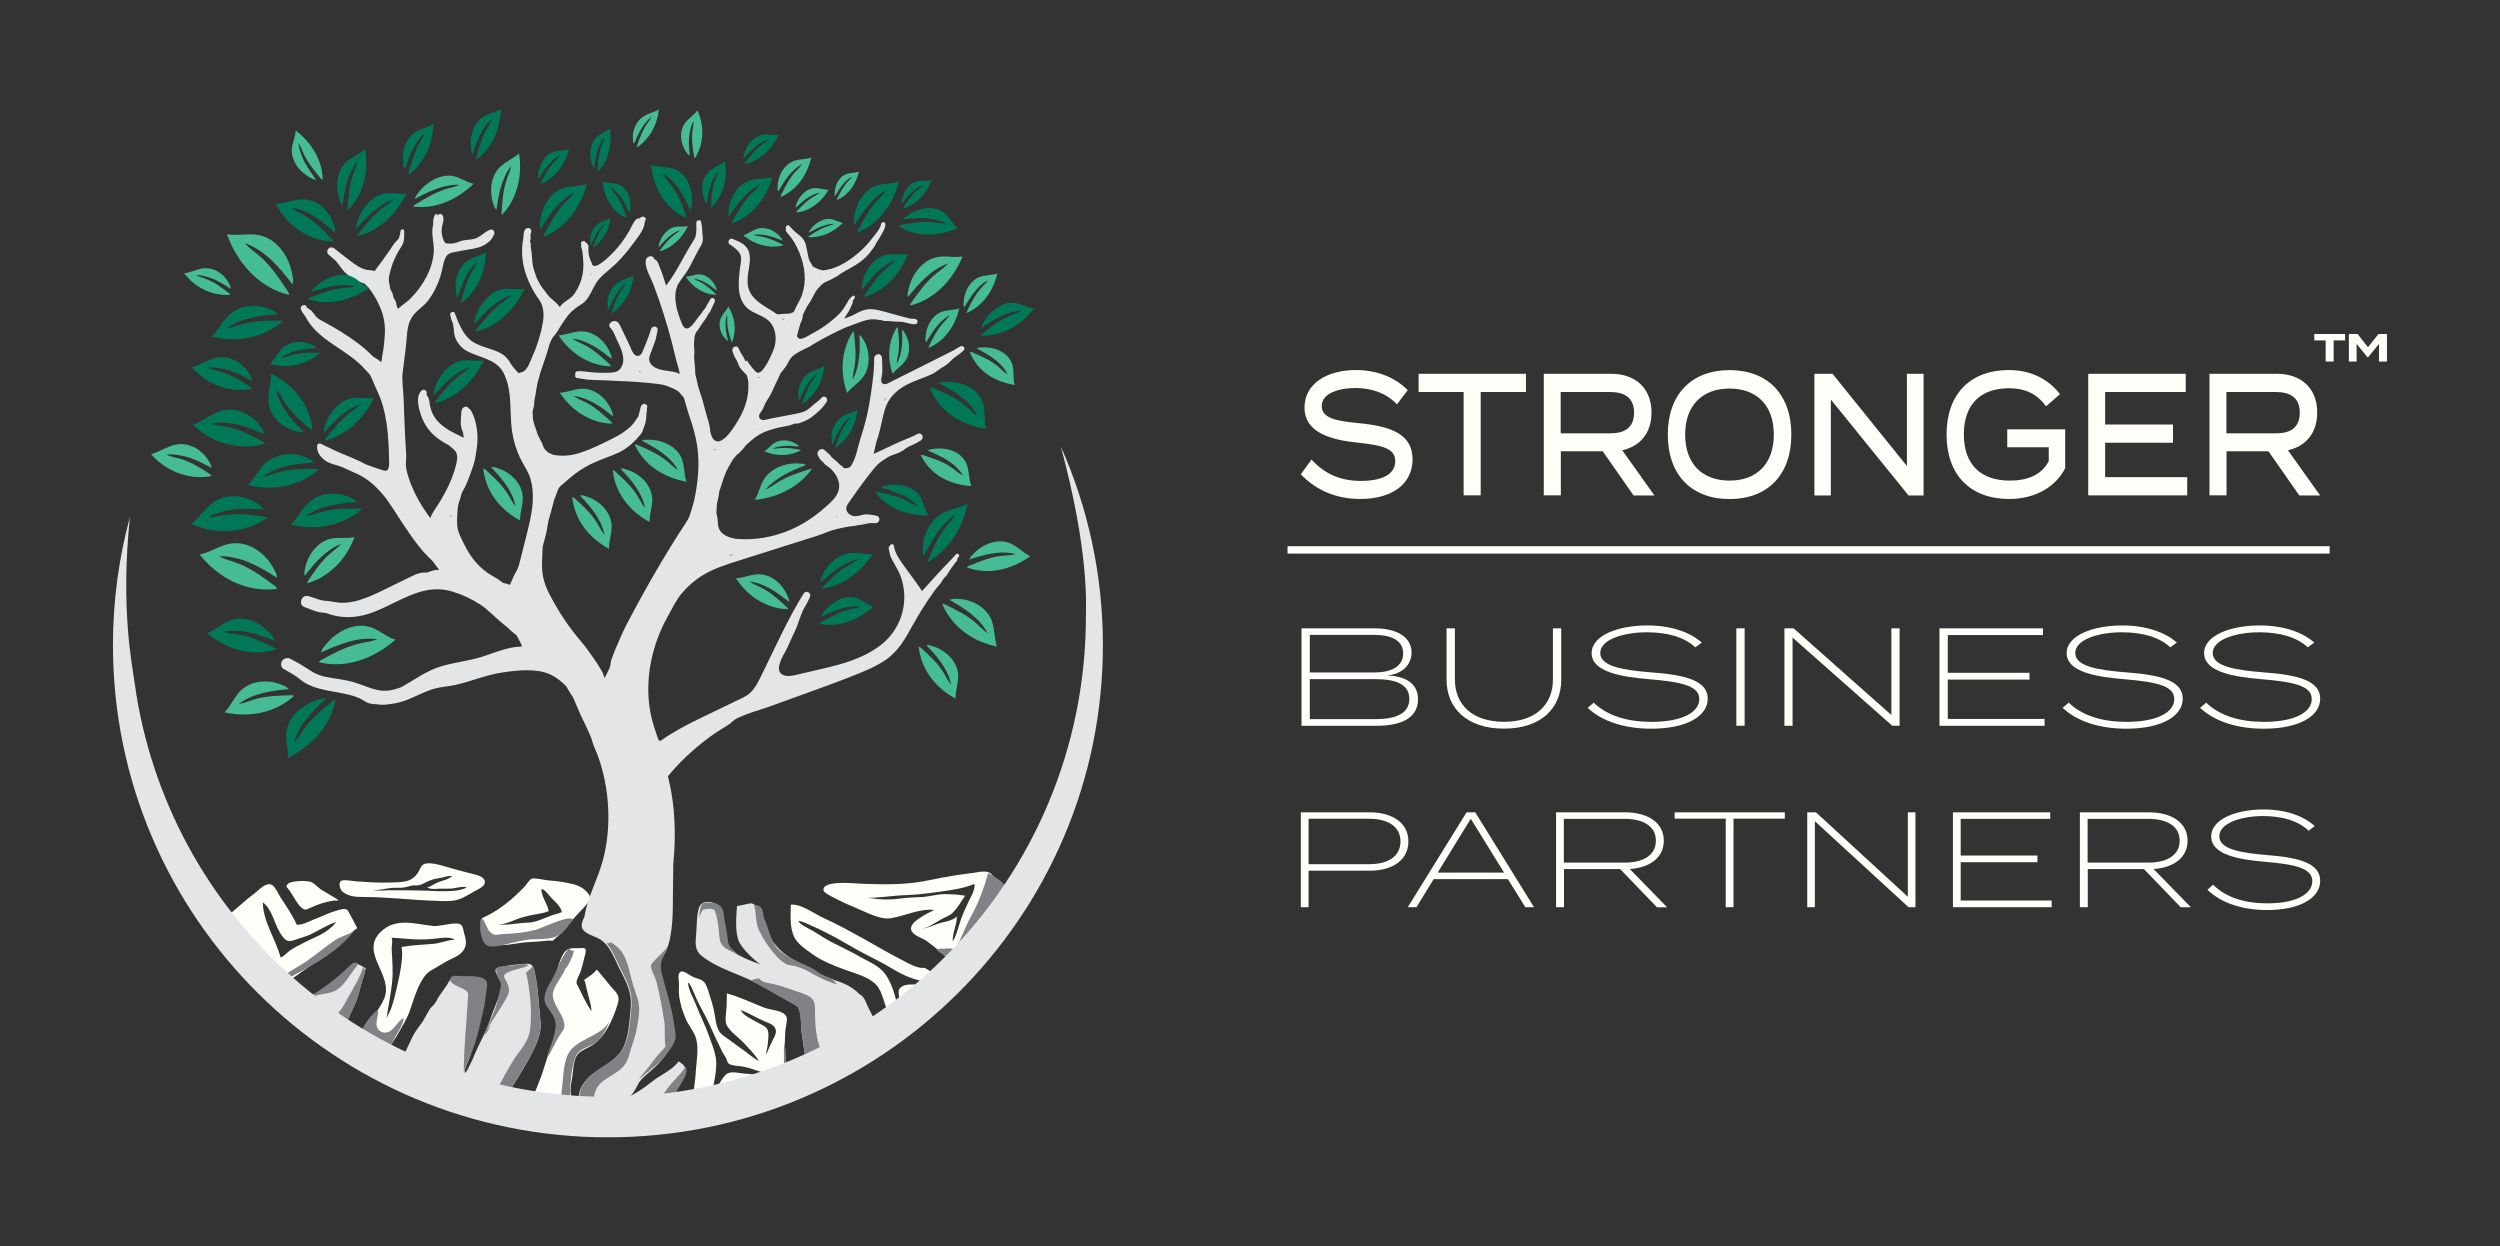 <?xml version="1.0" encoding="utf-8"?>
<!-- Generator: Adobe Illustrator 27.8.0, SVG Export Plug-In . SVG Version: 6.00 Build 0)  -->
<svg version="1.1" id="Layer_1" xmlns="http://www.w3.org/2000/svg" xmlns:xlink="http://www.w3.org/1999/xlink" x="0px" y="0px"
	 viewBox="0 0 325.37 162.2" style="enable-background:new 0 0 325.37 162.2;" xml:space="preserve">
<rect x="0" y="0" width="325.37" height="162.2" fill="#333333" stroke="none"/>
<style type="text/css">
	.st0{fill:#FFFEF9;}
	.st1{fill:#E4E5E6;}
	.st2{fill:#46BC96;}
	.st3{fill:#007857;}
	.st4{fill:#808285;}
</style>
<g>
	<g>
		<path class="st0" d="M183.84,59.79c0,3.01-2.42,5.15-6.82,5.15c-3.03,0-5.71-1.09-7.72-3.21l1.39-1.92
			c1.76,1.92,3.82,2.78,6.43,2.78c2.88,0,4.47-0.93,4.47-2.58c0-1.63-1.63-2.06-4.88-2.4c-3.57-0.36-6.93-1.33-6.93-4.57
			c0-3.14,2.97-4.88,6.69-4.88c2.81,0,5.19,1.02,6.74,2.62l-1.4,1.85c-1.33-1.42-3.16-2.1-5.3-2.13c-2.05-0.02-4.49,0.59-4.49,2.35
			c0,1.67,2.16,1.97,4.99,2.24C181.03,55.5,183.84,56.49,183.84,59.79z"/>
		<path class="st0" d="M198.6,51.02h-5.89v13.45h-2.22V51.02h-5.86v-2.37h13.97V51.02z"/>
		<path class="st0" d="M212.6,64.47l-4.01-5.74h-5.45v5.74h-2.22V48.65h8.79c3.01,0,5.23,1.76,5.23,5.04c0,2.74-1.55,4.41-3.81,4.91
			l4.19,5.88H212.6z M209.57,56.4c1.85,0,3.1-0.72,3.1-2.69c0-1.97-1.26-2.69-3.1-2.69h-6.45v5.38H209.57z"/>
		<path class="st0" d="M217.06,56.56c0-5.22,3.07-8.39,8.04-8.39c4.97,0,8.04,3.17,8.04,8.39c0,5.22-3.07,8.39-8.04,8.39
			C220.12,64.95,217.06,61.78,217.06,56.56z M230.86,56.56c0-3.84-2.25-5.99-5.76-5.99s-5.78,2.15-5.78,5.99
			c0,3.84,2.25,5.99,5.78,5.99C228.6,62.55,230.86,60.4,230.86,56.56z"/>
		<path class="st0" d="M250.35,48.65v15.83h-1.96l-10.11-12.48v12.48h-2.14V48.65h2.36l9.68,12v-12H250.35z"/>
		<path class="st0" d="M268.79,60.92c-1.18,2.33-3.75,4.02-7.3,4.02c-5.1,0-8.15-3.17-8.15-8.39c0-5.22,3.05-8.39,8.11-8.39
			c3.18,0,5.36,1.45,6.65,3.14l-1.81,1.58c-1.15-1.58-2.66-2.35-4.82-2.35c-3.64,0-5.88,2.03-5.88,6.01c0,3.98,2.27,6.01,5.99,6.01
			c2.27,0,4.12-0.72,5.06-2.53v-1.81h-5.4v-2.33h7.54V60.92z"/>
		<path class="st0" d="M284.66,62.1v2.37h-12.88V48.65h12.69v2.37h-10.49v4.23h8.83v2.37h-8.83v4.48H284.66z"/>
		<path class="st0" d="M299.24,64.47l-4.01-5.74h-5.45v5.74h-2.22V48.65h8.79c3.01,0,5.23,1.76,5.23,5.04
			c0,2.74-1.55,4.41-3.81,4.91l4.19,5.88H299.24z M296.21,56.4c1.85,0,3.1-0.72,3.1-2.69c0-1.97-1.26-2.69-3.1-2.69h-6.45v5.38
			H296.21z"/>
	</g>
	<g>
		<path class="st0" d="M184.55,91.02c0,2.34-2.06,3.44-5.36,3.44h-9.8V81.78h9.59c2.68,0,4.73,1.05,4.73,3.15
			c0,1.5-1.12,2.81-3.18,2.97C182.74,88.01,184.55,88.79,184.55,91.02z M170.47,87.52h8.39c2.14,0,3.76-0.74,3.76-2.48
			c0-1.74-1.62-2.41-3.76-2.41h-8.39V87.52z M183.42,90.96c0-1.85-1.64-2.57-4.4-2.57h-8.55v5.2h8.55
			C181.78,93.59,183.42,92.81,183.42,90.96z"/>
		<path class="st0" d="M203.19,81.78v6.7c0,3.64-2.57,6.35-7.45,6.35c-4.9,0-7.47-2.72-7.47-6.35v-6.7h1.08v6.64
			c0,3.37,2.35,5.52,6.39,5.52c4.03,0,6.37-2.15,6.37-5.52v-6.64H203.19z"/>
		<path class="st0" d="M222.26,90.93c0,2.21-2.62,3.91-7.37,3.91c-3.36,0-6.37-0.92-8.26-2.72l0.79-0.67
			c1.78,1.72,4.42,2.5,7.51,2.5c4.01,0,6.23-1.25,6.23-2.97c0-1.76-2.43-2.24-6.6-2.59c-3.76-0.31-7.41-1-7.41-3.39
			c0-2.32,3.49-3.6,7.22-3.6c3.16,0,5.6,0.89,7.12,2.23l-0.85,0.62c-1.45-1.36-3.65-1.94-6.23-1.96c-2.8-0.02-6.14,0.83-6.14,2.7
			c0,1.76,3.03,2.23,6.66,2.52C219.27,87.83,222.26,88.55,222.26,90.93z"/>
		<path class="st0" d="M225.98,94.46V81.78h1.08v12.67H225.98z"/>
		<path class="st0" d="M247.23,81.78v12.67h-0.96L233.3,82.98v11.48h-1.06V81.78h1.2l12.72,11.28V81.78H247.23z"/>
		<path class="st0" d="M266.1,93.57v0.89h-13.68V81.78h13.47v0.87H253.5v4.91h10.63v0.89H253.5v5.12H266.1z"/>
		<path class="st0" d="M284.08,90.93c0,2.21-2.62,3.91-7.37,3.91c-3.36,0-6.37-0.92-8.26-2.72l0.79-0.67
			c1.79,1.72,4.42,2.5,7.51,2.5c4.01,0,6.23-1.25,6.23-2.97c0-1.76-2.43-2.24-6.6-2.59c-3.76-0.31-7.41-1-7.41-3.39
			c0-2.32,3.49-3.6,7.22-3.6c3.15,0,5.6,0.89,7.12,2.23l-0.85,0.62c-1.45-1.36-3.65-1.94-6.23-1.96c-2.8-0.02-6.14,0.83-6.14,2.7
			c0,1.76,3.03,2.23,6.66,2.52C281.09,87.83,284.08,88.55,284.08,90.93z"/>
		<path class="st0" d="M301.97,90.93c0,2.21-2.62,3.91-7.37,3.91c-3.36,0-6.37-0.92-8.26-2.72l0.79-0.67
			c1.79,1.72,4.42,2.5,7.51,2.5c4.01,0,6.23-1.25,6.23-2.97c0-1.76-2.43-2.24-6.6-2.59c-3.76-0.31-7.41-1-7.41-3.39
			c0-2.32,3.49-3.6,7.22-3.6c3.15,0,5.6,0.89,7.12,2.23l-0.85,0.62c-1.45-1.36-3.65-1.94-6.23-1.96c-2.8-0.02-6.14,0.83-6.14,2.7
			c0,1.76,3.03,2.23,6.66,2.52C298.98,87.83,301.97,88.55,301.97,90.93z"/>
	</g>
	<g>
		<path class="st0" d="M183.3,109.51c0,2.36-1.97,3.81-5.07,3.81h-7.92v4.75h-1.01v-12.35h8.93
			C181.33,105.72,183.3,107.17,183.3,109.51z M182.27,109.51c0-1.89-1.56-2.95-4.1-2.95h-7.86v5.91h7.86
			C180.71,112.48,182.27,111.42,182.27,109.51z"/>
		<path class="st0" d="M196.25,114.42h-9.66l-2.24,3.65h-1.13l7.65-12.35H192l7.65,12.35h-1.13L196.25,114.42z M195.75,113.57
			l-4.33-7.01l-4.31,7.01H195.75z"/>
		<path class="st0" d="M215.64,118.07l-4.78-4.96h-7.31v4.96h-1.03v-12.35h8.95c3.04,0,5.07,1.38,5.07,3.69
			c0,2.17-1.76,3.51-4.43,3.69l4.86,4.98H215.64z M211.41,112.27c2.52,0,4.1-1.01,4.1-2.86c0-1.84-1.58-2.84-4.1-2.84h-7.88v5.7
			H211.41z"/>
		<path class="st0" d="M232.28,106.55h-6.67v11.52h-1.01v-11.52h-6.65v-0.83h14.34V106.55z"/>
		<path class="st0" d="M249.29,105.72v12.35h-0.9l-12.19-11.19v11.19h-0.99v-12.35h1.13l11.96,10.99v-10.99H249.29z"/>
		<path class="st0" d="M267.02,117.21v0.86h-12.85v-12.35h12.66v0.85h-11.65v4.78h9.99v0.86h-9.99v4.99H267.02z"/>
		<path class="st0" d="M283.81,118.07l-4.78-4.96h-7.31v4.96h-1.03v-12.35h8.95c3.04,0,5.07,1.38,5.07,3.69
			c0,2.17-1.76,3.51-4.43,3.69l4.86,4.98H283.81z M279.58,112.27c2.52,0,4.1-1.01,4.1-2.86c0-1.84-1.58-2.84-4.1-2.84h-7.88v5.7
			H279.58z"/>
		<path class="st0" d="M301.97,114.63c0,2.15-2.46,3.81-6.92,3.81c-3.16,0-5.99-0.9-7.76-2.65l0.74-0.65
			c1.68,1.68,4.15,2.43,7.06,2.43c3.76,0,5.85-1.22,5.85-2.89c0-1.71-2.28-2.19-6.2-2.52c-3.53-0.3-6.96-0.97-6.96-3.3
			c0-2.26,3.28-3.51,6.79-3.51c2.96,0,5.27,0.86,6.69,2.17l-0.8,0.6c-1.37-1.32-3.43-1.89-5.85-1.91c-2.63-0.02-5.77,0.81-5.77,2.63
			c0,1.71,2.85,2.17,6.26,2.45C299.16,111.61,301.97,112.32,301.97,114.63z"/>
	</g>
	<g>
		<path class="st0" d="M305.21,44.3h-1.49v2.75h-1.04V44.3h-1.48v-0.83h4.01V44.3z"/>
		<path class="st0" d="M310.66,43.47v3.58h-1.04v-2.29l-1.43,1.75h-0.05l-1.43-1.75v2.29h-1.01v-3.58h1.14l1.35,1.72l1.36-1.72
			H310.66z"/>
	</g>
	<rect x="167.57" y="71.09" class="st0" width="135.63" height="0.96"/>
</g>
<g>
	<path id="trunk_00000117665252238110388740000013716946676964539281_" class="st1" d="M114.82,54.65c0.18-0.82,0.37-1.65,0.78-2.38
		c0.52-0.93,1.38-1.64,2.32-2.15c1.11-0.6,2.34-0.93,3.46-1.47c0.35-0.17,0.63-0.44,0.95-0.64c0.36-0.23,0.72-0.41,1.05-0.69
		c0.34-0.27,0.61-0.64,0.97-0.88c0.37-0.25,0.72-0.5,1.05-0.81c0.23-0.21,0.1-0.57-0.21-0.59c-0.26-0.01-0.81,0.42-1.05,0.54
		c-0.93,0.47-1.87,0.94-2.8,1.41c-1.89,0.95-3.79,1.9-5.68,2.85c-0.23,0.12-0.51,0.23-0.73,0.11c-0.47-0.25-0.13-0.94-0.11-1.33
		c0.04-0.67-0.01-1.34-0.03-2.01c-0.01-0.27-0.18-0.51-0.47-0.51c-0.27,0-0.54,0.23-0.55,0.51c-0.01,0.56,0,1.1-0.05,1.67
		c-0.19,1.86-0.45,3.72-0.83,5.55c-0.25,1.18-0.61,2.33-0.97,3.48c-0.33,1.06-0.49,2.21-1.07,3.17c-0.09,0.14-0.18,0.28-0.32,0.37
		c-0.08,0.05-0.65,0.15-0.72,0.05c-0.02-0.04-0.05-0.07-0.08-0.1c-0.1-0.11-0.22-0.19-0.34-0.27c-0.15-0.11-0.31-0.31-0.47-0.46
		c-0.2-0.18-0.42-0.32-0.62-0.5c-0.14-0.12-0.19-0.29-0.37-0.45c-0.17-0.16-0.38-0.32-0.57-0.52c-0.18-0.19-0.49-0.21-0.72-0.04
		c-0.21,0.15-0.34,0.48-0.2,0.7c0.16,0.24,0.22,0.49,0.45,0.68c0.05,0.04,0.11,0.08,0.16,0.12c-0.01,0,0.05,0.08,0.03,0.04
		c0.03,0.04,0.13,0.19,0.2,0.26c0.19,0.2,0.45,0.33,0.66,0.5c0.66,0.54,1.25,1.44,1.28,2.3c0.04,1.28-0.94,2.07-1.81,2.85
		c-0.9,0.81-1.88,1.53-2.93,2.14c-2.09,1.21-4.46,1.92-6.87,2.02c-0.48,0.02-0.95,0.02-1.43-0.01c-1.09-0.06-2.54-0.49-2.72-1.79
		c-0.06-0.41-0.02-0.8-0.14-1.2c-0.04-0.14-0.07-0.29-0.08-0.43c0.02-0.29,0.04-0.58,0.05-0.87c0-0.08,0.01-0.15,0.01-0.23
		c0.03-0.17,0.06-0.34,0.1-0.51c0.05-0.21,0.12-0.43,0.15-0.64c0.03-0.24,0.02-0.46,0.11-0.69c0.32-0.85,0.52-1.72,0.91-2.55
		c0.22-0.46,0.5-0.9,0.75-1.34c0.02-0.04,0.05-0.09,0.07-0.13c0.04-0.03,0.08-0.08,0.09-0.09c0.1-0.1,0.18-0.2,0.26-0.31
		c0.03-0.04,0.06-0.08,0.09-0.12c0.04-0.03,0.08-0.06,0.12-0.1c0.45-0.36,0.83-0.78,1.15-1.24c0.22-0.19,0.43-0.38,0.65-0.57
		c0.47-0.39,0.96-0.76,1.51-1.02c0.53-0.25,1.11-0.42,1.66-0.58c0.58-0.17,1.16-0.22,1.75-0.36c0.25-0.06,0.48-0.15,0.72-0.25
		c0.01,0,0.02-0.01,0.03-0.01c0.23,0.01,0.46,0.01,0.71-0.09c0.47-0.18,0.97-0.37,1.39-0.67c0.77-0.56,1.56-1.26,2.07-2.07
		c0.27-0.42-0.3-0.95-0.66-0.54c-0.27,0.31-0.59,0.56-0.91,0.8c-0.39,0.29-0.69,0.67-1.14,0.9c-0.46,0.23-0.98,0.33-1.49,0.43
		c-1.04,0.2-2.08,0.39-3.12,0.59c-0.31,0.06-0.84,0.28-1.15,0.15c-0.38-0.16-0.41-0.55-0.21-0.84c0.12-0.17,0.25-0.33,0.35-0.52
		c0.11-0.21,0.18-0.43,0.28-0.64c0.21-0.46,0.53-0.86,0.76-1.3c0.24-0.44,0.42-0.9,0.63-1.35c0.21-0.45,0.45-0.89,0.63-1.34
		c0.01-0.04,0.03-0.07,0.04-0.1c0.02-0.01,0.04-0.03,0.05-0.04c0.09-0.09,0.15-0.19,0.23-0.29c0.13-0.18,0.29-0.34,0.41-0.53
		c0.13-0.2,0.23-0.4,0.34-0.61c0.14-0.27,0.29-0.47,0.48-0.67c0.61-0.53,1.36-0.86,2.09-1.21c0.24-0.12,0.46-0.26,0.68-0.41
		c0.05-0.03,0.11-0.05,0.16-0.09c0.57-0.34,1.16-0.67,1.75-0.97c0.32-0.16,0.64-0.31,0.95-0.48c0.08-0.04,0.16-0.09,0.24-0.13
		c0.03-0.01,0.07-0.03,0.1-0.04c0.44-0.19,0.86-0.42,1.31-0.57c0.46-0.16,0.91-0.36,1.37-0.52c0.45-0.16,0.97-0.33,1.44-0.4
		c0.25-0.03,0.51-0.02,0.76-0.01c0.25,0.01,0.49,0.12,0.73,0.1c0,0,0.04,0,0.07-0.01c0.03,0.02,0.09,0.05,0.1,0.06
		c0.09,0.04,0.19,0.06,0.3,0.06c0.25,0.01,0.49-0.02,0.74,0.02c0.53,0.09,1.07,0.04,1.6,0.11c0.54,0.07,1.01,0.32,1.57,0.29
		c0.28-0.02,0.46-0.31,0.28-0.55c-0.17-0.23-0.77-0.14-1.03-0.21c-1.07-0.27-2.13-0.58-3.19-0.87c-0.58-0.16-1.17-0.32-1.77-0.33
		c-0.9-0.02-1.59,0.37-2.35,0.78c-0.31,0.17-0.67,0.25-0.99,0.4c-0.05,0.03-0.1,0.05-0.15,0.08c0.06-0.11,0.12-0.22,0.18-0.33
		c0.11-0.21,0.24-0.39,0.37-0.58c0.14-0.2,0.23-0.43,0.32-0.65c0.08-0.19,0.21-0.39,0.23-0.59c0.02-0.21,0.09-0.35,0.23-0.52
		c0.14-0.16-0.01-0.46-0.22-0.31c-0.17,0.12-0.29,0.24-0.43,0.4c-0.13,0.15-0.19,0.33-0.3,0.49c-0.33,0.49-0.51,0.92-0.93,1.34
		c-0.47,0.48-0.98,0.92-1.51,1.33c-0.66,0.5-1.37,0.95-2.11,1.33c-0.44,0.23-1.52,1.02-1.86,0.53c-0.04-0.06-0.08-0.12-0.12-0.18
		c0-0.01,0.01-0.02,0.01-0.04c0.11-0.49,0.27-1,0.4-1.49c0.08-0.27,0.25-0.5,0.3-0.78c0.03-0.15,0.03-0.3,0.05-0.45
		c0.2-0.38,0.37-0.78,0.58-1.16c0.1-0.17,0.23-0.31,0.33-0.48c0.1-0.17,0.18-0.34,0.28-0.5c0.24-0.4,0.39-0.83,0.69-1.19
		c0.24-0.28,0.54-0.63,0.85-0.83c0.36-0.24,0.79-0.34,1.15-0.58c0.18-0.12,0.38-0.17,0.56-0.29c0.19-0.13,0.37-0.28,0.57-0.4
		c0.82-0.51,1.7-0.91,2.48-1.49c0.39-0.29,0.79-0.66,1.11-1.03c0.14-0.17,0.26-0.36,0.4-0.53c0.13-0.16,0.26-0.3,0.35-0.49
		c0.24-0.48,0.57-0.92,0.83-1.39c0.26-0.49,0.57-0.89,0.57-1.45c0-0.36-0.51-0.36-0.57,0c-0.09,0.61-0.78,1.34-1.15,1.83
		c-0.48,0.64-1.02,1.22-1.62,1.75c-1.16,1.02-2.72,2.09-4.27,2.34c-0.22,0.03-0.42,0.09-0.63,0.08c-0.01-0.01-0.03-0.02-0.04-0.03
		c-0.04-0.02-0.08-0.03-0.12-0.04c-0.08-0.01-0.15-0.03-0.22-0.05c-0.02-0.01-0.04-0.01-0.06-0.01c-0.12-0.06-0.23-0.13-0.35-0.18
		c-0.13-0.06-0.29-0.1-0.42-0.18c-0.04-0.12-0.09-0.23-0.16-0.34c-0.07-0.11-0.14-0.22-0.22-0.33c-0.02-0.06-0.04-0.12-0.07-0.17
		c-0.01-0.01-0.02-0.02-0.02-0.03c-0.13-0.4-0.19-0.85-0.28-1.24c-0.08-0.34-0.12-0.71-0.25-1.03c-0.11-0.28-0.33-0.57-0.55-0.77
		c-0.24-0.22-0.5-0.4-0.74-0.61c-0.28-0.24-0.51-0.49-0.75-0.77c-0.23-0.27-0.63,0.12-0.43,0.39c-0.04,0.03-0.06,0.08-0.05,0.14
		c0.03,0.15,0.1,0.26,0.2,0.37c1.25,1.34,2.13,3.56,2.26,5.38c0.07,0.86-0.04,1.74-0.3,2.56c-0.26,0.83-0.77,1.52-1.09,2.31
		c0,0.01-0.01,0.01-0.01,0.02c-0.05,0.04-0.11,0.07-0.17,0.1c-0.38,0.2-0.8,0.16-1.2,0.17c-0.22,0-0.45,0.07-0.67,0.06
		c-0.07,0-0.14-0.02-0.2-0.04c-1.23-0.89-2.97-1.57-3.57-3.07c-0.26-0.64-0.25-1.35-0.17-2.02c0.12-1.01,0.48-2.2,0.06-3.18
		c-0.38-0.88-1.28-1.17-2.1-1.52c-0.16-0.07-0.37,0.06-0.45,0.21c-0.04,0.08-0.05,0.18-0.03,0.27c-0.01,0.09,0.02,0.17,0.12,0.23
		c0.39,0.23,0.98,0.68,1.26,1.07c0.45,0.63,0.18,1.39,0.1,2.09c-0.1,0.91-0.21,1.83-0.13,2.74c0.08,0.91,0.43,1.84,1.11,2.44
		c0.82,0.72,2.02,0.9,2.8,1.66c0.87,0.83,1.04,2.21,0.72,3.37c-0.15,0.54-1.49,3.75-2.29,3.32c-0.16-0.09-0.28-0.25-0.41-0.37
		c-0.15-0.15-0.27-0.34-0.4-0.5c-0.15-0.19-0.3-0.39-0.42-0.61c-0.07-0.13-0.24-0.05-0.26,0.07c-0.03-0.07-0.05-0.15-0.08-0.24
		c-0.07-0.17-0.17-0.33-0.27-0.49c-0.23-0.34-0.4-0.67-0.57-1.04c-0.22-0.49-0.96-0.06-0.77,0.43c0.13,0.35,0.25,0.69,0.45,1.01
		c0.09,0.14,0.17,0.3,0.24,0.45c0.06,0.15,0.09,0.31,0.16,0.45c0.17,0.33,0.48,0.65,0.74,0.92c0.08,0.09,0.17,0.16,0.26,0.24
		c0.1,0.3,0.19,0.61,0.21,0.94c0.08,1.49-0.2,2.77-0.86,4.12c-0.4,0.82-2.45,4.56-3.63,3.36c-0.27-0.28-0.38-0.69-0.47-1.07
		c0-0.86-0.45-1.92-0.65-2.76c-0.22-0.92-0.48-1.8-0.79-2.69c-0.05-0.13-0.09-0.27-0.13-0.41c-0.1-0.51-0.23-1.01-0.35-1.51
		c-0.01-0.03-0.02-0.06-0.02-0.09c-0.01-0.4-0.02-0.8-0.06-1.18c-0.03-0.32-0.08-0.63-0.09-0.95c-0.01-0.3,0.05-0.6,0.03-0.9
		c-0.02-0.31-0.07-0.59-0.05-0.91c0.01-0.21,0.03-0.41,0.04-0.62c0.01-0.06,0.02-0.11,0.02-0.17c0.02-0.26,0.12-0.51,0.23-0.75
		c0.03-0.03,0.06-0.07,0.07-0.07c0.19-0.2,0.32-0.45,0.47-0.67c0.18-0.27,0.35-0.54,0.55-0.79c0.2-0.25,0.32-0.52,0.49-0.8
		c0.06-0.1,0.15-0.18,0.21-0.28c0.08-0.12,0.12-0.25,0.18-0.38c0.14-0.3,0.28-0.61,0.43-0.91c0.2-0.4-0.32-0.75-0.57-0.35
		c-0.18,0.29-0.34,0.59-0.51,0.88c-0.07,0.12-0.12,0.25-0.21,0.36c-0.1,0.12-0.2,0.22-0.28,0.35c-0.16,0.27-0.34,0.49-0.55,0.72
		c-0.32,0.36-1.03,1.71-1.68,1.45c-0.22-0.09-0.33-0.32-0.43-0.53c-0.44-1.03-0.82-2.16-0.88-3.28c-0.03-0.48,0.01-0.99,0.17-1.47
		c0.04-0.12,0.08-0.24,0.13-0.36c0.15-0.24,0.31-0.49,0.47-0.73c0.27-0.38,0.57-0.74,0.81-1.14c0.25-0.42,0.5-0.85,0.7-1.29
		c0.2-0.42,0.44-0.83,0.65-1.25c0.2-0.4,0.51-0.78,0.61-1.21c0.09-0.41-0.01-0.81-0.03-1.22c-0.01-0.24-0.03-0.48-0.05-0.72
		c-0.02-0.21-0.09-0.42-0.11-0.63c-0.03-0.35-0.62-0.27-0.63,0.08c-0.01,0.42,0.04,0.83-0.01,1.26c-0.04,0.36-0.09,0.68-0.29,0.99
		c-1.28,1.96-2.19,4.09-3.63,5.96c-0.28-0.89-0.54-1.74-0.9-2.59c-0.13-0.3-0.15-0.53-0.43-0.74c-0.1-0.08-0.19-0.1-0.26-0.23
		c-0.23-0.51-0.99-0.24-1.06,0.28c-0.13,1.02,0.66,2.23,1.01,3.16c0.45,1.18,0.86,2.37,1.25,3.58c0.44,1.37,0.84,2.76,1.2,4.16
		c0.18,0.7,0.35,1.4,0.51,2.1c0.13,0.56,0.44,1.27,0.44,1.84c-0.06-0.3-1.62-0.47-1.88-0.51c-0.58-0.09-1.19-0.23-1.63-0.61
		c-0.9-0.77-0.24-1.53,0.02-2.39c0.12-0.38,0.3-0.75,0.39-1.14c0.04-0.18,0.07-0.36,0.12-0.53c0.05-0.16,0.04-0.34,0.1-0.49
		c0.08-0.23-0.04-0.48-0.27-0.55c-0.25-0.07-0.47,0.09-0.57,0.31c-0.06,0.13-0.08,0.3-0.12,0.41c-0.07,0.18-0.13,0.36-0.19,0.54
		c-0.22,0.64-0.51,1.26-0.75,1.89c-0.09,0.22-0.19,0.46-0.4,0.57c-0.77,0.39-1.09-0.77-1.31-1.24c-0.38-0.8-0.77-1.61-1.15-2.41
		c-0.1-0.21-0.2-0.42-0.36-0.59c-0.56-0.59-1.55,0.17-0.99,0.71c0.38,0.37,0.59,0.99,0.8,1.47c0.46,1,1.16,2.25,0.72,3.37
		c-0.41,1.03-1.19,0.93-2.14,0.97c-0.82,0.03-1.63-0.03-2.44-0.13c-0.41-0.05-0.8-0.1-1.22-0.07c-0.28,0.02-0.39,0.29-0.3,0.47
		c-0.08,0.15-0.02,0.38,0.2,0.41c0.6,0.07,1.16,0.22,1.77,0.24c0.74,0.03,1.47,0.05,2.21,0.08c1.91,0.09,3.79,0.15,5.69,0.36
		c0.51,0.06,1.05,0.1,1.55,0.21c0.47,0.11,0.91,0.3,1.35,0.5c0.23,0.11,0.47,0.22,0.66,0.38c0.21,0.18,0.33,0.43,0.54,0.61
		c0.03,0.02,0.05,0.04,0.07,0.07c0.03,0.06,0.07,0.11,0.1,0.17c0.19,0.59,0.32,1.2,0.52,1.79c0.63,1.86,1.19,3.61,1.32,5.59
		c0.08,1.17,0.04,2.34-0.11,3.5c-0.14,1.1-0.32,2.33-0.67,3.38c-0.18,0.55-0.3,1.13-0.6,1.62c-0.38,0.63-0.8,1.23-1.19,1.85
		c-0.79,1.24-1.56,2.49-2.31,3.76c-1.5,2.53-2.93,5.1-4.29,7.7c-0.58,1.12-1.08,2.23-1.56,3.4c-0.2,0.47-0.38,0.96-0.55,1.43
		c-0.1,0.28-0.1,0.57-0.17,0.86c-0.05,0.2-0.15,0.4-0.24,0.59c-0.16,0.32-0.32,0.64-0.48,0.96c-0.05-0.11-0.1-0.22-0.13-0.33
		c-0.04-0.12-0.06-0.26-0.12-0.37c-0.02-0.05-0.15-0.24-0.14-0.22c-0.07-0.12-0.13-0.25-0.2-0.36c-0.23-0.38-0.47-0.76-0.73-1.13
		c-0.6-0.83-1.09-1.59-1.76-2.37c-0.68-0.79-1.32-1.62-1.91-2.47c-0.85-1.23-1.62-2.52-2.29-3.86c-0.69-1.39-0.94-2.59-0.86-4.15
		c0.03-0.58,0.03-1.15,0.07-1.72c0.01-0.06,0.02-0.11,0.03-0.17c0.13-0.62,0.34-1.23,0.47-1.86c0.13-0.6,0.17-1.21,0.35-1.8
		c0.19-0.63,0.37-1.26,0.52-1.89c0.04-0.17,0.09-0.33,0.13-0.5c0.04-0.1,0.08-0.2,0.12-0.3c0.14-0.33,0.26-0.67,0.38-1.01
		c0.15-0.41,0.66-0.75,0.98-1.03c0.41-0.35,0.8-0.71,1.23-1.03c0.86-0.64,1.8-1.18,2.78-1.6c0.97-0.42,1.99-0.73,2.94-1.19
		c1.13-0.55,2.03-1.38,2.82-2.34c0.2-0.25,0.29-0.5,0.39-0.79c0.1-0.29,0.21-0.55,0.27-0.86c0.06-0.32,0.09-0.65,0.1-0.96
		c0.01-0.15,0.02-0.29,0.05-0.44c0.01-0.07,0.02-0.14,0.01-0.21c0-0.04,0.02-0.16-0.02-0.11c0.28-0.39-0.27-0.84-0.61-0.49
		c-0.2,0.21-0.2,0.39-0.26,0.65c-0.06,0.29-0.16,0.58-0.23,0.87c0,0.02-0.01,0.03-0.01,0.04c0.01-0.03-0.24,0.31-0.26,0.34
		c-0.11,0.17-0.21,0.34-0.34,0.5c-0.27,0.34-0.6,0.63-0.94,0.9c-0.72,0.56-1.55,0.97-2.36,1.37c-1.12,0.55-2.24,1.1-3.43,1.5
		c-1.21,0.41-2.27,0.57-3.53,0.37c-0.65-0.11-1.3-0.55-1.52-1.17c-0.07-0.2-0.12-0.39-0.23-0.57c-0.1-0.16-0.17-0.31-0.24-0.48
		c-0.06-0.13-0.14-0.24-0.2-0.36c-0.09-0.2-0.14-0.43-0.21-0.64c-0.14-0.4-0.3-0.8-0.4-1.21c-0.04-0.17-0.06-0.32-0.05-0.49
		c0.01-0.24-0.03-0.46-0.04-0.7c0.03-0.24,0.12-0.48,0.17-0.72c0.06-0.28,0.04-0.56,0.08-0.84c0.03-0.23,0.11-0.46,0.14-0.69
		c0.04-0.28,0.06-0.55,0.13-0.83c0.05-0.19,0.08-0.38,0.09-0.57c0.14-0.54,0.29-1.07,0.45-1.6c0.3-0.96,0.68-1.9,0.95-2.88
		c0.04-0.16,0.09-0.32,0.14-0.49c0.02-0.06,0.05-0.12,0.07-0.19c0.02-0.07,0.06-0.14,0.08-0.22c0.05-0.11,0.1-0.23,0.15-0.34
		c0.21-0.43,0.58-0.75,0.82-1.16c0.27-0.45,0.54-0.9,0.84-1.33c0.3-0.42,0.62-0.89,1.02-1.24c0.37-0.32,0.8-0.66,1.22-0.9
		c0.43-0.25,0.72-0.63,0.98-1.04c0.47-0.76,0.77-1.63,1.37-2.3c0.66-0.72,1.48-1.29,2.18-1.98c0.77-0.76,1.48-1.59,2.12-2.46
		c0.55-0.75,1.44-1.78,1.58-2.72c0.02-0.12-0.01-0.24,0.07-0.34c0.34-0.4-0.32-0.8-0.65-0.4c-0.02,0.03-0.04,0.06-0.06,0.09
		c-0.13-0.06-0.3-0.05-0.44,0.09c-0.39,0.37-0.6,0.93-0.86,1.41c-0.32,0.58-0.68,1.13-1.07,1.65c-0.48,0.63-1.01,1.22-1.59,1.76
		c-0.3,0.28-0.6,0.56-0.94,0.8c-0.17,0.12-0.63,0.44-0.81,0.44c-0.06,0-0.12,0-0.18,0.01c-0.14,0-0.22-0.05-0.3-0.22
		c-0.05-0.1-0.08-0.21-0.12-0.32c-0.04-0.12-0.11-0.23-0.15-0.36c-0.09-0.23-0.16-0.49-0.19-0.74c-0.03-0.23-0.02-0.48-0.03-0.71
		c0.01-0.08,0.01-0.17,0.02-0.25c0.01-0.09-0.04-0.14-0.1-0.17c-0.02-0.04-0.03-0.08-0.05-0.12c-0.04-0.08-0.12-0.11-0.19-0.11
		c-0.01-0.04-0.03-0.07-0.05-0.11c-0.21-0.31-0.73-0.04-0.56,0.31c0.03,0.06-0.02,0.21-0.01,0.29c0.01,0.11,0.06,0.2,0.09,0.3
		c0.13,0.47,0.15,1.11,0.19,1.6c0.04,0.56,0.01,1.12-0.09,1.67c-0.17,0.94-0.55,1.84-1.1,2.62c-0.49,0.69-1.44,0.95-1.86,1.66
		c-0.07-0.06-0.13-0.15-0.2-0.23c-0.27-0.33-0.57-0.58-0.9-0.85c-0.33-0.27-0.54-0.59-0.79-0.92c-0.25-0.34-0.51-0.63-0.72-1
		c-0.21-0.37-0.41-0.75-0.54-1.17c-0.14-0.46-0.32-0.91-0.39-1.4c-0.07-0.49-0.08-1-0.13-1.49c-0.02-0.23-0.09-0.46-0.11-0.69
		c-0.03-0.24,0.05-0.49-0.07-0.72c-0.01-0.02-0.03-0.04-0.05-0.07c0.02-0.03,0.04-0.11,0.05-0.13c0.03-0.11,0.05-0.22,0.05-0.33
		c0.01-0.17-0.06-0.44,0.02-0.6c0.12-0.22,0.1-0.49-0.12-0.62c-0.19-0.12-0.51-0.06-0.64,0.16c-0.22,0.39-0.15,0.74-0.22,1.14
		c-0.3,1.65-0.16,3.23,0.4,4.82c0.4,1.13,0.97,2.2,1.67,3.17c0.57,0.79,0.66,1.87,0.5,2.83c-0.12,0.73-0.29,1.46-0.5,2.17
		c-0.23,0.78-0.51,1.54-0.85,2.28c-0.25,0.56-0.6,1.69-1.15,2.02c-0.22,0.13-0.48,0.15-0.7,0.25c-0.29-0.41-0.69-0.72-0.94-1.15
		c-0.33-0.57-0.65-1.02-1.23-1.37c-0.64-0.39-1.37-0.6-2.08-0.83c-0.71-0.23-1.43-0.5-2.01-0.97c-1.02-0.84-1.57-2.31-2.03-3.51
		c-0.12-0.31-0.68-0.09-0.59,0.24c0.08,0.27,0.09,0.54,0.22,0.79c0.33,0.64,0.18,1.41,0.41,2.08c0.25,0.72,0.74,1.35,1.39,1.74
		c1.64,0.98,3.93,1.04,4.91,2.92c0.5,0.95,0.73,2.02,0.83,3.08c0.15,1.51,0.07,3.03,0.29,4.53c0.18,1.24,0.55,2.46,1.1,3.59
		c0.43,0.87,0.99,1.6,1.28,2.54c0.29,0.96,0.37,1.98,0.32,2.98c-0.08,1.49-0.45,2.95-0.81,4.4c-0.32,1.25-0.63,2.51-0.95,3.76
		c-0.13,0.5-0.27,0.81-0.53,1.23c-0.29,0.47-0.42,1.02-0.71,1.5c-0.11-0.05-0.23-0.1-0.34-0.14c-0.14-0.04-0.28-0.07-0.43-0.09
		c-0.04-0.02-0.09-0.04-0.13-0.06c-0.12-0.06-0.11-0.06-0.2-0.14c-0.55-0.45-1.24-0.75-1.82-1.17c-0.65-0.46-1.24-1.01-1.74-1.64
		c-0.53-0.66-0.96-1.4-1.33-2.17c-0.34-0.7-0.77-1.47-0.84-2.24c-0.03-0.36-0.03-0.74-0.01-1.1c0.01-0.42,0.04-0.84,0.08-1.26
		c0.04-0.44,0.19-0.87,0.33-1.29c0.07-0.22,0.13-0.45,0.19-0.67c0.26-0.46,0.51-0.92,0.71-1.42c0.29-0.69,0.54-1.41,0.78-2.12
		c0.26-0.77,0.36-1.56,0.47-2.34c0.23-1.57,0.01-3.55-0.81-4.93c-0.03-0.05-0.07-0.07-0.11-0.08c-0.16-0.04-0.19-0.33-0.48-0.34
		c-0.23,0-0.43,0.14-0.53,0.35c-0.08,0.17-0.09,0.37-0.1,0.56c-0.04,0.76-0.18,1.47,0.12,2.17c0.02,0.05,0.04,0.1,0.07,0.15
		c-0.08-0.17,0.03,0.11,0.04,0.16c0.03,0.14,0.05,0.28,0.07,0.42c0,0.04,0.01,0.08,0.01,0.12c0,0.01,0,0.08,0,0.13
		c-0.03-0.02-0.06-0.04-0.1-0.06c-0.37-0.18-0.73-0.37-1.1-0.55c-1.67-0.83-2.99-1.95-3.23-3.91c-0.06-0.45-0.14-0.79-0.42-1.12
		c0.23-0.39-0.25-0.84-0.64-0.49c-0.92,0.82-0.2,2.95,0.23,3.89c0.74,1.58,1.9,2.45,3.38,3.23c0.28,0.28,0.62,0.49,0.86,0.82
		c0.1,0.14,0.11,0.32,0.16,0.48c0.01,0.02,0.02,0.05,0.02,0.07c0.02,0.31-0.02,0.6-0.09,0.92c-0.3,1.33-0.82,2.6-1.45,3.79
		c-0.32,0.61-0.68,1.21-1.06,1.79c-0.12,0.19-1,1.43-0.83,1.63c-0.07-0.09-0.15-0.17-0.22-0.26c-0.06-0.08-0.12-0.16-0.18-0.24
		c-0.01-0.01-0.04-0.05-0.05-0.07c-0.8-1.13-1.54-2.42-2.07-3.72c-0.28-0.68-0.5-1.38-0.66-2.1c-0.15-0.7,0.02-1.31-0.03-2.03
		c-0.16-2.39-0.25-4.78-0.33-7.17c-0.04-1.12-0.27-2.4-0.11-3.51c0.14-1.02,0.25-2.07,0.39-3.1c0.17-1.27,0.07-2.75,0.74-3.89
		c0.55-0.95,1.49-1.39,2.13-2.22c0.74-0.95,1.25-2.03,1.63-3.17c0.25-0.78,0.33-1.72,0.67-2.46c0.33-0.71,1.02-0.66,1.68-0.82
		c1.13-0.27,2.76-0.29,3.7-1.04c0.36-0.25,0.77-0.62,0.87-1.06c0.02-0.03,0.04-0.06,0.07-0.09c0.08-0.09,0.07-0.19,0.02-0.26
		c0-0.07-0.01-0.13-0.04-0.19c-0.19-0.36-0.61-0.15-0.89,0.02c-0.59,0.35-0.98,0.8-1.68,0.99c-0.49,0.13-1,0.11-1.48,0.22
		c-0.4,0.09-0.77,0.29-1.18,0.36c-0.3,0.05-0.75,0.08-1.07-0.02c-0.09-0.09-0.16-0.18-0.22-0.31c-0.28-0.64-0.36-1.3-0.2-2
		c0.05-0.22,0.13-0.44,0.16-0.66c0.03-0.28-0.08-0.89-0.48-0.83c-0.1,0.01-0.19,0.06-0.24,0.15c-0.03,0.04-0.06,0.09-0.08,0.13
		c0-0.01,0-0.03,0.01-0.04c0.06-0.19-0.2-0.31-0.31-0.13c-0.22,0.35-0.24,0.68-0.24,1.06c0,0.08-0.01,0.17-0.01,0.25
		c-0.3,1.17,0.14,2.25,0.09,3.42c-0.08,1.86-0.96,3.63-2.08,5.08c-0.37,0.48-0.78,0.92-1.22,1.34c-0.11,0.1-1.39,1.06-1.37,1.1
		c-0.04-0.08-0.08-0.17-0.11-0.26c-0.07-0.18-0.09-0.38-0.14-0.57c-0.07-0.25-0.22-0.42-0.32-0.65c-0.09-0.2-0.08-0.44-0.18-0.65
		c-0.08-0.18-0.22-0.34-0.27-0.54c-0.03-0.12-0.03-0.26-0.05-0.38c-0.11-0.49-0.17-0.73-0.07-1.24c0.1-0.5,0.23-0.98,0.4-1.46
		c0.21-0.6,0.48-1.17,0.79-1.72c0.31-0.54,0.69-0.95,0.74-1.59c0.02-0.36,0.03-0.72,0.02-1.08c0-0.3-0.43-0.3-0.47,0
		c-0.02,0.14-0.04,0.28-0.07,0.43c-0.04,0.13-0.08,0.26-0.11,0.39c-0.01,0.03-0.02,0.06-0.03,0.09c-0.12,0.25-0.33,0.39-0.5,0.59
		c-0.24,0.28-0.43,0.61-0.64,0.91c-0.64,0.91-1.26,1.81-1.94,2.69c-0.03,0.04-0.06,0.09-0.09,0.13c-0.27-0.11-0.54-0.14-0.84-0.15
		c-0.02,0-0.05,0-0.06,0c-0.85-0.14-1.62-0.69-2.28-1.21c-0.68-0.53-1.39-1.04-2.05-1.59c-0.21-0.18-0.51-0.22-0.75,0
		c-0.21,0.19-0.25,0.55-0.06,0.74c0.22,0.21,0.45,0.41,0.68,0.6c0.11,0.09,0.23,0.17,0.32,0.28c0.42,0.47,0.71,1.02,1.17,1.47
		c0.68,0.66,1.57,1.24,2.5,1.44c0.27,0.22,0.51,0.45,0.73,0.75c0.83,1.11,1.48,2.37,1.8,3.72c0.34,1.42,0.14,2.77-0.02,4.18
		c-0.04,0.32-0.14,0.63-0.17,0.96c-0.01,0.16-0.02,0.31-0.07,0.47c-0.02,0.06-0.04,0.13-0.05,0.19c-0.03-0.03-0.07-0.07-0.1-0.1
		c-0.24-0.21-0.5-0.36-0.76-0.52c-0.06-0.03-0.11-0.07-0.17-0.11c-0.01-0.01-0.09-0.08-0.1-0.09c-1.2-1.23-2.62-2.23-4.08-3.14
		c-0.75-0.46-1.51-0.9-2.28-1.32c-0.31-0.17-0.64-0.31-0.88-0.56c-0.26-0.27-0.45-0.61-0.73-0.88c-0.19-0.18-0.52-0.28-0.62-0.53
		c-0.16-0.4-0.83-0.12-0.74,0.3c0.09,0.41,0.5,0.78,0.7,1.16c0.26,0.5,0.6,0.96,0.98,1.38c0.78,0.86,1.72,1.55,2.67,2.19
		c1.46,0.98,2.94,1.9,4.1,3.24c0.22,0.25,0.46,0.44,0.62,0.73c0.22,0.41,0.38,0.88,0.58,1.31c0.4,0.87,0.8,1.74,1.05,2.66
		c0.41,1.48,0.61,3.01,0.7,4.54c0.05,0.77,0.08,1.53,0.09,2.3c0.01,0.35,0.11,1.38-0.33,1.54c-0.17,0.06-0.35,0-0.51-0.05
		c-0.65-0.22-1.32-0.42-1.96-0.67c-0.07-0.03-0.14-0.05-0.21-0.08c-1.26-0.71-2.72-1.19-4.04-1.81c-0.43-0.21-0.87-0.41-1.3-0.62
		c-0.3-0.14-0.96-0.6-1.01,0.04c-0.06,0.8,0.43,1.42,1.02,1.86c0.67,0.5,1.55,0.59,2.32,0.91c0.49,0.2,0.94,0.46,1.42,0.65
		c1.5,0.59,2.7,1.6,3.73,2.81c0.95,1.11,1.68,2.4,2.49,3.61c0.89,1.33,1.77,2.66,2.81,3.87c0.36,0.41,0.76,0.76,1.13,1.15
		c0.35,0.36,0.6,0.81,0.93,1.19c0.02,0.02,0.04,0.04,0.05,0.06c-0.36,0-0.73,0.05-1.09,0.18c-0.14,0.05-0.29,0.09-0.43,0.16
		c-0.02,0.01-0.05,0.01-0.08,0.02c-0.07,0-0.13,0-0.2-0.01c-0.95-0.03-1.7,0.45-2.53,0.85c-0.93,0.45-1.86,0.91-2.79,1.36
		c-1.09,0.53-2.19,1.06-3.35,1.4c-0.69,0.2-1.41,0.33-2.13,0.33c-0.76,0.01-1.46-0.23-2.21-0.26c-0.73-0.03-1.49-0.4-2.21-0.61
		c-0.91-0.27-1.4,1.14-0.51,1.43c0.66,0.22,1.32,0.56,2.01,0.68c0.33,0.06,0.67,0.04,0.93,0.14c1.71,0.66,3.64,0.61,5.37,0.06
		c1.47-0.47,2.84-1.22,4.24-1.88c2.25-1.07,4.34-1.76,6.79-0.99c1.23,0.38,2.4,0.94,3.48,1.63c1.14,0.74,1.99,1.73,3.03,2.56
		c0.05,0.04,0.1,0.08,0.16,0.12c0.02,0.01,0.11,0.08,0.14,0.11c0.09,0.08,0.19,0.16,0.28,0.25c0.36,0.34,0.71,0.67,1.11,0.94
		c0.04,0.05,0.07,0.1,0.1,0.15c0.12,0.21,0.22,0.44,0.35,0.65c0.13,0.22,0.23,0.45,0.31,0.68c0,0-0.13,0.02-0.17,0.03
		c-0.03,0-0.08,0.01-0.08,0.01c-0.07,0.01-0.15,0.01-0.22,0.02c-0.11,0.01-0.22,0.02-0.33,0.03c-1.65,0.18-3.33,0.99-4.94,1.43
		c-1.75,0.48-3.71,0.67-5.39,1.29c-1.5,0.55-2.94,1.58-4.33,2.37c-0.09,0.05-0.17,0.09-0.26,0.13c-0.04,0.02-0.09,0.04-0.14,0.06
		c-0.1,0.04-0.21,0.07-0.31,0.11c-0.21,0.07-0.42,0.13-0.64,0.18c-1.87,0.45-3.21-0.4-4.94-0.94c-1.3-0.41-2.66-0.49-3.98-0.78
		c-1.34-0.29-2.1-1.02-3.25-1.68c-0.39-0.22-0.79-0.42-1.18-0.63c-0.35-0.19-0.83-0.09-1.07,0.27c-0.23,0.35-0.16,0.85,0.19,1.04
		c0.76,0.43,1.52,0.84,2.18,1.38c1.4,1.15,3.26,1.38,4.98,1.7c0.91,0.17,1.83,0.36,2.69,0.73c0.4,0.17,0.76,0.48,1.16,0.63
		c0.44,0.17,0.96,0.13,1.42,0.2c0.46,0.07,0.91,0.02,1.38-0.05c0.46-0.06,0.92-0.13,1.37-0.26c1.58-0.43,2.98-1.37,4.55-1.78
		c0.83-0.22,1.7-0.26,2.54-0.44c2.09-0.45,4.05-1.33,6.18-1.64c1.45-0.22,2.94-0.38,4.41-0.23c1.63,0.17,2.72,0.82,3.86,1.95
		c0.03,0.03,0.07,0.07,0.1,0.1c0.03,0.08,0.07,0.15,0.11,0.22c0.24,0.41,0.48,0.8,0.75,1.19c0.36,0.79,0.66,1.6,1.02,2.38
		c0.39,0.83,0.82,1.64,1.17,2.49c0.04,0.11,0.09,0.22,0.13,0.32c0.01,0.03,0.05,0.13,0.07,0.18c0.01,0.03,0.03,0.08,0.03,0.09
		c0.02,0.05,0.03,0.1,0.04,0.14c0.04,0.13,0.08,0.26,0.12,0.39c0.14,0.41,0.3,0.8,0.48,1.19c0.06,0.14,0.12,0.29,0.17,0.43
		c1.49,4.11,1.85,9.15,0.65,13.6c-0.65,2.42-1.94,4.7-2.37,7.15c-0.01,0.07-0.02,0.14-0.03,0.2c-0.26,0.51-0.44,1.03-0.31,1.44
		c0.23,0.74,1.65,1.1,2.28,1.46c1.43,0.83,2,2.77,2.74,4.15c0.8,1.53,1.48,2.95,1.32,4.72c-0.16,1.76-0.25,4.24-1.26,5.74
		c-0.91,1.35-2.57,2.03-3.79,3.02c-0.99,0.8-1.89,2.02-1.7,3.38c0.08,0.59,0.35,1.22,0.59,1.82c2.68,0.02,5.35-0.14,7.98-0.52
		c1.03-0.15,2.07-0.27,3.1-0.41c0.29-0.67,0.59-1.35,0.93-2.01c0.77-1.52,2.3-2.92,0.37-3.97c-0.79,1.15-2.46,1.81-3.53,2.69
		c-0.83,0.68-1.87,1.37-2.82,1.87c0.36-0.19,0.79-1.02,0.97-1.38c0.23-0.46,0.48-0.81,0.88-1.16c1.18-1.04,2.75-2.31,3.33-3.82
		c1.02-2.68-0.08-4.81-0.86-7.35c-0.02-0.07-0.04-0.14-0.06-0.21c-0.22-0.78-0.31-1.6-0.54-2.37c-0.19-0.65-0.09-1.08,0.35-1.6
		c0.93-1.1,1.21-2.64,1.38-4.02c0.19-1.58,0.15-3.12,0.17-4.7c0.02-1.24,0.03-2.49,0.05-3.73c0.37-3.68,0.21-7.54-0.59-10.85
		c-0.04-0.16-0.07-0.31-0.11-0.47c0.09-0.12,0.19-0.23,0.27-0.34c1.73-2.02,3.73-3.81,5.93-5.31c0.55-0.38,1.14-0.71,1.7-1.08
		c0.37-0.25,0.66-0.6,1.06-0.8c1.33-0.67,2.89-1.06,4.29-1.56c1.54-0.56,3.08-1.11,4.62-1.67c2.26-0.82,4.51-1.63,6.74-2.53
		c1.29-0.52,2.59-1.07,3.74-1.87c1.68-1.16,2.58-2.83,3.54-4.57c0.57-1.03,1.19-2.04,1.84-3.03c0.33-0.5,0.68-1,1.03-1.49
		c0.28-0.38,0.73-0.79,0.94-1.21c0.1-0.13,0.16-0.27,0.27-0.38c0.13-0.13,0.26-0.24,0.36-0.39c0.1-0.16,0.17-0.32,0.28-0.47
		c0.12-0.17,0.25-0.34,0.36-0.52c0.06-0.06,0.12-0.13,0.17-0.21c0.14-0.22,0.3-0.43,0.48-0.63c0.06-0.07,0.06-0.16,0.03-0.22
		c0.08-0.1,0.15-0.2,0.21-0.31c0.18-0.29-0.21-0.52-0.42-0.26c-0.64,0.78-1.41,1.48-2.09,2.23c-0.77,0.85-1.54,1.69-2.31,2.54
		c0.09-0.1-1.95-2.78-2.14-3.06c-0.6-0.85-1.37-1.82-1.5-2.88c-0.03-0.28-0.49-0.23-0.52,0.04c-0.09,0.05-0.15,0.14-0.15,0.26
		c0.01,0.2,0.04,0.37,0.1,0.55c0.05,0.17,0.06,0.36,0.13,0.52c0.39,0.93,1.01,1.72,1.35,2.69c0.35,1.02,0.51,2.11,0.43,3.18
		c-0.16,2.42-1.42,4.58-3.39,5.96c-2.22,1.56-4.61,2.2-7.2,2.81c-1.11,0.26-2.22,0.52-3.33,0.78c-0.64,0.15-1.52,0.36-2.08-0.11
		c-0.78-0.66,0.19-2.29,0.56-2.94c0.27-0.49,0.48-0.98,0.7-1.49c0.22-0.49,0.47-0.97,0.68-1.47c0.23-0.51,0.36-1.05,0.57-1.56
		c0.11-0.26,0.21-0.53,0.31-0.79c0.02-0.03,0.04-0.06,0.05-0.09c0.14-0.26,0.29-0.51,0.44-0.77c0.16-0.27,0.25-0.55,0.4-0.82
		c0.32-0.56-0.46-1.05-0.81-0.49c-2.12,3.42-3.77,7.2-5.57,10.82c-0.38,0.76-0.77,1.53-1.39,2.1c-0.54,0.49-1.25,0.75-1.9,1.07
		c-0.75,0.36-1.5,0.73-2.25,1.09c-2.27,1.1-4.57,2.14-6.69,3.52c-0.28,0.18-0.56,0.37-0.84,0.56c-0.05-0.05-0.11-0.07-0.18-0.07
		c-0.08,0-0.59-1.67-0.64-1.82c-0.23-0.72-0.41-1.46-0.53-2.21c-0.66-4.03,0.27-8.39,2.24-11.95c0.6-1.08,1.09-2.17,1.89-3.14
		c0.79-0.95,1.74-1.77,2.8-2.41c1.43-0.86,3.04-1.37,4.63-1.87c2.24-0.71,4.48-1.42,6.72-2.13c1.12-0.35,2.24-0.71,3.36-1.06
		c0.95-0.3,1.81-0.73,2.78-0.95c0.76-0.17,1.51-0.33,2.26-0.39c0.2-0.02,0.38-0.09,0.58-0.11c0.23-0.02,0.46-0.05,0.69-0.11
		c0.43-0.1,0.81-0.18,1.25-0.12c0.27,0.04,0.54-0.06,0.64-0.35c0.09-0.25-0.04-0.55-0.3-0.61c-0.42-0.1-0.93-0.19-1.37-0.19
		c-0.55-0.01-1.04,0.31-1.61,0.23c-0.53-0.07-1.06-0.53-1-1.07c0.03-0.26,0.18-0.48,0.33-0.7c0.8-1.14,1.59-2.28,2.45-3.38
		c0.43-0.54,0.85-1.11,1.34-1.6c0.36-0.37,0.88-0.63,1.31-0.93c0.1-0.05,0.2-0.1,0.3-0.15c0.32-0.16,0.67-0.24,1-0.38
		c0.34-0.14,0.69-0.34,0.99-0.58c0.28-0.22,0.58-0.33,0.9-0.48c0.37-0.17,0.72-0.36,1.06-0.57c0.55-0.34,0.15-1.16-0.43-0.85
		c-0.34,0.19-0.69,0.36-1.06,0.5c-1.56,0.6-3.1,1.41-4.63,2.1c0.11-0.51,0.23-1.01,0.34-1.52C114.38,56.63,114.6,55.64,114.82,54.65
		z M115.38,51.76c-0.09,0.11-0.18,0.23-0.25,0.35c-0.03,0-0.05,0-0.07,0.01C115.15,51.99,115.26,51.87,115.38,51.76z M106.72,35.96
		c0.01,0,0.02,0.01,0.03,0.01c-0.01,0.01-0.02,0.01-0.04,0.02c-0.01-0.02-0.03-0.03-0.04-0.05
		C106.69,35.94,106.71,35.95,106.72,35.96z M106.19,35.37c0,0.01,0,0.01,0,0.02c-0.01-0.01-0.02-0.02-0.02-0.04
		C106.17,35.36,106.18,35.36,106.19,35.37z M105.41,36.23c0,0.01,0,0.01,0,0.02C105.41,36.25,105.41,36.24,105.41,36.23
		C105.41,36.23,105.41,36.23,105.41,36.23z M103.58,31.17c0.06,0.07,0.11,0.13,0.16,0.2c0.02,0.02,0.03,0.05,0.04,0.08
		C103.72,31.36,103.65,31.27,103.58,31.17z M102.21,42.39c-0.03,0.03-0.05,0.05-0.07,0.08c-0.01-0.02-0.01-0.03-0.02-0.05
		C102.15,42.41,102.18,42.4,102.21,42.39z M102,41.5c0.04,0,0.08,0.01,0.12,0.01c-0.09,0.04-0.18,0.06-0.26,0.05
		c-0.05-0.01-0.09-0.04-0.12-0.08C101.83,41.49,101.92,41.49,102,41.5z M98.85,49.08c-0.02,0.05-0.04,0.1-0.06,0.15
		c-0.03-0.05-0.05-0.09-0.08-0.14c0,0,0-0.01-0.01-0.01C98.75,49.08,98.8,49.08,98.85,49.08z M98.27,55.13
		C98.27,55.13,98.27,55.14,98.27,55.13c0.03,0.02,0.05,0.04,0.07,0.06c-0.04,0.02-0.07,0.04-0.11,0.07
		C98.25,55.21,98.26,55.17,98.27,55.13z M81.95,48.76c0.02-0.01,0.03-0.01,0.05-0.02c0,0.01,0,0.02,0,0.03
		C81.98,48.76,81.96,48.76,81.95,48.76z M83.14,48.35c0.04-0.03,0.09-0.05,0.13-0.08c0.05,0.04,0.11,0.08,0.16,0.13
		C83.34,48.37,83.24,48.36,83.14,48.35z M83.96,47.26c-0.02-0.01-0.03-0.03-0.04-0.04c0-0.01,0.01-0.01,0.01-0.02
		c0-0.01,0.01-0.02,0.01-0.02C83.94,47.21,83.95,47.23,83.96,47.26C83.96,47.26,83.96,47.26,83.96,47.26z M89.49,42.78
		C89.49,42.78,89.49,42.78,89.49,42.78C89.52,42.75,89.51,42.77,89.49,42.78z M76.98,35.71c-0.04,0.03-0.08,0.06-0.12,0.08
		c0-0.03-0.01-0.05-0.01-0.08c0-0.01,0-0.03,0-0.04C76.89,35.69,76.93,35.7,76.98,35.71z M67.48,48.62
		C67.42,48.64,67.44,48.63,67.48,48.62L67.48,48.62z M56.93,28.65C56.93,28.65,56.93,28.65,56.93,28.65
		C56.93,28.65,56.93,28.65,56.93,28.65C56.93,28.65,56.93,28.65,56.93,28.65z M54.64,65.55c0,0.01,0.01,0.01,0.01,0.02
		C54.65,65.59,54.65,65.6,54.64,65.55z M58.66,67.94c0.01-0.09,0.01-0.19,0.02-0.28c0,0.11,0,0.23,0,0.34
		C58.68,67.98,58.67,67.96,58.66,67.94z M58.63,67.25c0.02-0.1,0.04-0.2,0.07-0.3c0,0.13,0,0.26,0,0.4
		C58.69,67.31,58.67,67.27,58.63,67.25z M92.74,69.54C92.74,69.54,92.74,69.53,92.74,69.54C92.74,69.53,92.74,69.54,92.74,69.54
		C92.74,69.54,92.74,69.54,92.74,69.54z M93.02,58.64c0,0-0.01,0.01-0.01,0.01c-0.02-0.07-0.04-0.13-0.06-0.2
		c0.05,0.02,0.1,0.05,0.16,0.07C93.08,58.57,93.05,58.6,93.02,58.64z M95.04,72.3c-0.03,0.01-0.05,0.02-0.08,0.02
		c0-0.02,0-0.03,0-0.05c0.06-0.02,0.11-0.05,0.17-0.07c0.11,0.01,0.23,0.01,0.34,0.02C95.32,72.24,95.18,72.26,95.04,72.3z
		 M108.91,67.28c-0.04,0.01-0.07,0.02-0.11,0.02c0.06-0.06,0.11-0.12,0.17-0.18C108.95,67.17,108.92,67.23,108.91,67.28z"/>
	<g id="leaves2_00000038398941289888946880000017426786107018237604_">
		<path class="st2" d="M126.74,78.42c-0.51-0.23-1.04-0.38-1.59-0.44c-0.26-0.03-0.53-0.05-0.79-0.04c-0.12,0-0.24-0.01-0.35,0
			c-0.08,0.01-0.4,0.15-0.45,0.12c0.96,0.55,1.93,1.12,2.8,1.82c0.87,0.7,1.66,1.54,2.2,2.54c-0.54-0.33-0.97-0.81-1.44-1.24
			c-1.2-1.09-2.66-1.8-4.11-2.5c-0.12-0.06-0.26-0.12-0.38-0.07c0.62,1.48,1.65,2.74,2.9,3.68c1.25,0.94,2.71,1.55,4.22,1.86
			c-0.38-1.1-0.27-2.35-0.7-3.44C128.61,79.65,127.73,78.87,126.74,78.42z"/>
		<path class="st2" d="M123.28,85.14c-0.39-0.33-0.82-0.61-1.29-0.82c-0.22-0.1-0.46-0.18-0.69-0.25c-0.1-0.03-0.21-0.08-0.31-0.1
			c-0.08-0.02-0.39,0.02-0.44-0.02c0.7,0.74,1.4,1.49,1.98,2.34c0.58,0.84,1.05,1.78,1.25,2.8c-0.39-0.43-0.63-0.97-0.93-1.47
			c-0.76-1.27-1.87-2.29-2.96-3.28c-0.09-0.08-0.2-0.17-0.32-0.16c0.14,1.45,0.7,2.83,1.55,3.98c0.85,1.15,1.98,2.08,3.24,2.76
			c-0.03-1.06,0.42-2.11,0.34-3.17C124.61,86.72,124.04,85.8,123.28,85.14z"/>
		<path class="st2" d="M119.84,59.24c0.58,1.23,1.53,2.23,2.69,2.9s2.5,1.04,3.89,1.12c-0.36-0.93-0.26-2.05-0.66-2.96
			c-0.39-0.89-1.21-1.47-2.12-1.74c-0.47-0.14-0.96-0.2-1.46-0.19c-0.24,0-0.48,0.02-0.73,0.06c-0.11,0.02-0.22,0.02-0.32,0.04
			c-0.08,0.02-0.36,0.18-0.42,0.16c0.89,0.37,1.77,0.75,2.58,1.26c0.81,0.51,1.53,1.15,2.03,1.98c-0.5-0.22-0.89-0.6-1.33-0.92
			c-1.11-0.82-2.46-1.26-3.79-1.7C120.08,59.22,119.95,59.18,119.84,59.24z"/>
		<path class="st2" d="M102.71,78.36c-0.05-0.04-0.03-0.34-0.06-0.41c-0.03-0.09-0.08-0.19-0.12-0.29
			c-0.08-0.22-0.18-0.43-0.29-0.63c-0.24-0.42-0.53-0.81-0.88-1.15c-0.69-0.67-1.6-1.14-2.6-1.14c-1.01-0.01-1.98,0.48-2.99,0.52
			c0.75,1.13,1.72,2.13,2.88,2.84c1.16,0.72,2.52,1.16,3.91,1.19c0-0.12-0.09-0.21-0.18-0.29c-1.03-0.95-2.09-1.92-3.36-2.55
			c-0.5-0.25-1.03-0.44-1.47-0.78c0.98,0.12,1.91,0.49,2.76,0.98C101.18,77.15,101.95,77.75,102.71,78.36z"/>
		<path class="st2" d="M105.31,61.07c-1.43,0.46-2.87,0.93-4.15,1.74c-0.5,0.32-0.98,0.69-1.52,0.91c0.67-0.79,1.53-1.42,2.44-1.93
			c0.91-0.51,1.88-0.9,2.85-1.29c-0.06,0.02-0.31-0.12-0.39-0.13c-0.1-0.02-0.21-0.01-0.32-0.03c-0.24-0.03-0.48-0.03-0.72-0.03
			c-0.5,0.01-1.02,0.09-1.51,0.24c-0.98,0.29-1.91,0.87-2.49,1.72c-0.59,0.86-0.72,1.91-1.27,2.79c1.42-0.14,2.84-0.53,4.14-1.21
			c1.3-0.68,2.46-1.64,3.29-2.82C105.57,60.99,105.43,61.03,105.31,61.07z"/>
		<path class="st2" d="M104.03,58.13c-0.04,0-0.12-0.15-0.15-0.18c-0.04-0.04-0.1-0.07-0.15-0.1c-0.11-0.08-0.22-0.15-0.35-0.21
			c-0.25-0.13-0.53-0.23-0.81-0.28c-0.56-0.11-1.18-0.06-1.7,0.24c-0.53,0.3-0.88,0.82-1.4,1.14c0.74,0.31,1.54,0.49,2.37,0.48
			c0.83-0.01,1.67-0.21,2.4-0.61c-0.04-0.06-0.11-0.07-0.18-0.09c-0.83-0.14-1.67-0.29-2.52-0.2c-0.33,0.03-0.67,0.1-1,0.07
			c0.55-0.24,1.15-0.34,1.74-0.36C102.86,58.02,103.44,58.07,104.03,58.13z"/>
		<path class="st2" d="M32.96,91.07c-0.62,0.2-1.23,0.47-1.88,0.54c0.94-0.7,2.03-1.14,3.15-1.42s2.25-0.4,3.39-0.51
			c-0.07,0.01-0.3-0.25-0.37-0.3c-0.1-0.06-0.22-0.09-0.33-0.15c-0.24-0.12-0.5-0.21-0.75-0.29c-0.54-0.17-1.1-0.25-1.67-0.25
			c-1.12,0-2.28,0.35-3.13,1.15c-0.87,0.82-1.31,2.02-2.14,2.87c1.54,0.34,3.17,0.39,4.74,0.05c1.57-0.34,3.08-1.08,4.29-2.18
			c-0.09-0.1-0.25-0.1-0.39-0.1C36.22,90.53,34.54,90.57,32.96,91.07z"/>
		<path class="st2" d="M36.04,76.64c-0.02-0.18-0.16-0.29-0.29-0.39c-1.58-1.18-3.19-2.38-5.05-3.03c-0.73-0.25-1.5-0.43-2.16-0.82
			c1.39-0.04,2.74,0.31,3.99,0.84c1.25,0.53,2.42,1.25,3.56,1.99c-0.07-0.04-0.1-0.49-0.14-0.59c-0.06-0.13-0.14-0.27-0.21-0.4
			c-0.15-0.3-0.32-0.59-0.5-0.87c-0.39-0.57-0.86-1.09-1.4-1.51c-1.06-0.83-2.4-1.33-3.78-1.12c-1.41,0.21-2.68,1.15-4.08,1.43
			c1.21,1.51,2.71,2.76,4.43,3.57C32.14,76.55,34.1,76.9,36.04,76.64z"/>
		<path class="st2" d="M37.6,38.38c0.04-0.17-0.06-0.34-0.15-0.48c-1.12-1.69-2.26-3.41-3.81-4.7c-0.61-0.51-1.28-0.95-1.77-1.56
			c1.31,0.47,2.47,1.28,3.49,2.24c1.01,0.96,1.88,2.06,2.74,3.17c-0.05-0.07,0.06-0.5,0.05-0.61c-0.01-0.15-0.05-0.3-0.07-0.45
			c-0.05-0.34-0.11-0.68-0.21-1c-0.19-0.69-0.47-1.34-0.85-1.94c-0.73-1.17-1.84-2.12-3.21-2.43c-1.39-0.31-2.87,0.12-4.27-0.13
			c0.67,1.87,1.7,3.6,3.07,4.99C33.97,36.88,35.7,37.92,37.6,38.38z"/>
		<path class="st2" d="M121.88,35.57c-1.3,1.04-2.29,2.43-3.27,3.8c-0.08,0.11-0.17,0.25-0.15,0.39c1.53-0.37,2.96-1.21,4.12-2.34
			c1.16-1.12,2.07-2.53,2.7-4.04c-1.13,0.2-2.29-0.15-3.41,0.1c-1.1,0.24-2.03,1.01-2.68,1.96c-0.33,0.48-0.59,1.01-0.77,1.57
			c-0.09,0.27-0.16,0.54-0.21,0.81c-0.02,0.12-0.06,0.25-0.08,0.37c-0.01,0.09,0.05,0.44,0.01,0.49c0.74-0.9,1.48-1.79,2.34-2.57
			s1.82-1.44,2.89-1.82C122.94,34.81,122.39,35.16,121.88,35.57z"/>
		<path class="st2" d="M120.93,44.99c-0.04,0.09-0.09,0.19-0.06,0.28c1.03-0.44,1.92-1.18,2.59-2.08c0.67-0.9,1.13-1.96,1.39-3.06
			c-0.76,0.27-1.61,0.17-2.36,0.48c-0.74,0.3-1.29,0.93-1.63,1.65c-0.17,0.37-0.29,0.76-0.35,1.16c-0.03,0.19-0.05,0.38-0.05,0.58
			c0,0.08-0.01,0.18-0.01,0.26c0,0.06,0.09,0.29,0.07,0.33c0.4-0.7,0.82-1.39,1.32-2.02c0.5-0.63,1.09-1.19,1.79-1.58
			c-0.24,0.39-0.58,0.7-0.89,1.04C121.97,42.89,121.44,43.95,120.93,44.99z"/>
		<path class="st2" d="M125.48,40.04c0.4-0.7,0.82-1.39,1.32-2.02c0.5-0.63,1.09-1.19,1.79-1.58c-0.24,0.39-0.58,0.7-0.89,1.04
			c-0.78,0.86-1.3,1.92-1.82,2.97c-0.04,0.09-0.09,0.19-0.06,0.28c1.03-0.44,1.92-1.18,2.59-2.08c0.67-0.9,1.13-1.96,1.39-3.06
			c-0.76,0.27-1.61,0.17-2.36,0.48c-0.74,0.3-1.29,0.93-1.63,1.65c-0.17,0.37-0.29,0.76-0.35,1.16c-0.03,0.19-0.05,0.38-0.05,0.58
			c0,0.08-0.01,0.18-0.01,0.26C125.42,39.77,125.51,39.99,125.48,40.04z"/>
		<path class="st2" d="M101.27,24.95c0.4-0.7,0.82-1.39,1.32-2.02c0.5-0.63,1.09-1.19,1.79-1.58c-0.24,0.39-0.58,0.7-0.89,1.04
			c-0.78,0.86-1.3,1.92-1.82,2.97c-0.04,0.09-0.09,0.19-0.06,0.28c1.03-0.44,1.92-1.18,2.59-2.08c0.67-0.9,1.13-1.96,1.39-3.06
			c-0.76,0.27-1.61,0.17-2.36,0.48c-0.74,0.3-1.29,0.93-1.63,1.65c-0.17,0.37-0.29,0.76-0.35,1.16c-0.03,0.19-0.05,0.38-0.05,0.58
			c0,0.08-0.01,0.18-0.01,0.26C101.2,24.68,101.29,24.91,101.27,24.95z"/>
		<path class="st2" d="M108.68,25.54c0.29-0.5,0.59-1,0.95-1.45c0.36-0.45,0.79-0.86,1.29-1.13c-0.17,0.28-0.42,0.5-0.64,0.74
			c-0.56,0.62-0.94,1.38-1.31,2.13c-0.03,0.06-0.06,0.14-0.04,0.2c0.74-0.31,1.38-0.85,1.86-1.49c0.48-0.65,0.81-1.41,1-2.2
			c-0.55,0.19-1.16,0.13-1.7,0.34c-0.53,0.21-0.93,0.67-1.17,1.19c-0.12,0.26-0.21,0.54-0.25,0.83c-0.02,0.14-0.03,0.28-0.04,0.41
			c0,0.06-0.01,0.13-0.01,0.19C108.63,25.35,108.7,25.51,108.68,25.54z"/>
		<path class="st2" d="M86.54,57.63c-0.48-0.2-0.99-0.32-1.51-0.37c-0.25-0.03-0.5-0.03-0.75-0.03c-0.11,0-0.23-0.01-0.34,0
			c-0.08,0.01-0.38,0.14-0.43,0.11c0.91,0.48,1.83,0.97,2.65,1.58c0.83,0.61,1.57,1.34,2.07,2.23c-0.51-0.28-0.92-0.71-1.36-1.08
			c-1.13-0.95-2.52-1.56-3.89-2.16c-0.12-0.05-0.25-0.1-0.37-0.05c0.58,1.31,1.55,2.42,2.73,3.23c1.18,0.82,2.57,1.34,4.01,1.6
			c-0.36-0.97-0.24-2.09-0.64-3.05C88.31,58.7,87.48,58.02,86.54,57.63z"/>
		<path class="st2" d="M83.46,62.16c-0.39-0.33-0.82-0.61-1.29-0.82c-0.22-0.1-0.46-0.18-0.69-0.25c-0.1-0.03-0.21-0.08-0.31-0.1
			c-0.08-0.02-0.39,0.02-0.44-0.02c0.7,0.74,1.4,1.49,1.98,2.34c0.58,0.84,1.05,1.78,1.25,2.8c-0.39-0.43-0.63-0.97-0.93-1.47
			c-0.76-1.27-1.87-2.29-2.96-3.28c-0.09-0.08-0.2-0.17-0.32-0.16c0.14,1.45,0.7,2.83,1.55,3.98c0.85,1.15,1.98,2.08,3.24,2.76
			c-0.03-1.06,0.42-2.11,0.34-3.17C84.78,63.74,84.22,62.82,83.46,62.16z"/>
		<path class="st2" d="M66.61,61.96c-0.39-0.33-0.82-0.61-1.29-0.82c-0.22-0.1-0.46-0.18-0.69-0.25c-0.1-0.03-0.21-0.08-0.31-0.1
			c-0.08-0.02-0.39,0.02-0.44-0.02c0.7,0.74,1.4,1.49,1.98,2.34c0.58,0.84,1.05,1.78,1.25,2.8c-0.39-0.43-0.63-0.97-0.93-1.47
			c-0.76-1.27-1.87-2.29-2.96-3.28c-0.09-0.08-0.2-0.17-0.32-0.16c0.14,1.45,0.7,2.83,1.55,3.98c0.85,1.15,1.98,2.08,3.24,2.76
			c-0.03-1.06,0.42-2.11,0.34-3.17C67.94,63.53,67.37,62.62,66.61,61.96z"/>
		<path class="st2" d="M78.18,65.65c-0.39-0.33-0.82-0.61-1.29-0.82c-0.22-0.1-0.46-0.18-0.69-0.25c-0.1-0.03-0.21-0.08-0.31-0.1
			c-0.08-0.02-0.39,0.02-0.44-0.02c0.7,0.74,1.4,1.49,1.98,2.34s1.05,1.78,1.25,2.8c-0.39-0.43-0.63-0.97-0.93-1.47
			c-0.76-1.27-1.87-2.29-2.96-3.28c-0.09-0.08-0.2-0.17-0.32-0.16c0.14,1.45,0.7,2.83,1.55,3.98c0.85,1.15,1.98,2.08,3.24,2.76
			c-0.03-1.06,0.42-2.11,0.34-3.17C79.5,67.22,78.94,66.31,78.18,65.65z"/>
		<path class="st2" d="M117.99,43.78c-0.07-0.16-0.15-0.32-0.25-0.47c-0.04-0.07-0.08-0.14-0.12-0.2c-0.03-0.05-0.22-0.17-0.22-0.22
			c0.03,0.75,0.05,1.51-0.04,2.26c-0.08,0.75-0.27,1.51-0.64,2.18c-0.01-0.43,0.11-0.85,0.19-1.28c0.19-1.08,0.07-2.18-0.04-3.26
			c-0.01-0.09-0.02-0.19-0.1-0.24c-0.6,0.89-0.93,1.95-1.02,3c-0.08,1.06,0.08,2.12,0.43,3.09c0.47-0.62,1.19-1.01,1.64-1.66
			c0.44-0.63,0.56-1.42,0.47-2.15C118.25,44.48,118.14,44.12,117.99,43.78z"/>
		<path class="st2" d="M112.64,44.73c-0.09-0.21-0.2-0.42-0.33-0.61c-0.05-0.09-0.1-0.19-0.16-0.27c-0.04-0.06-0.28-0.22-0.29-0.28
			c0.04,0.99,0.06,1.98-0.05,2.97c-0.11,0.99-0.36,1.98-0.83,2.86c-0.01-0.56,0.15-1.12,0.24-1.67c0.24-1.42,0.09-2.86-0.06-4.27
			c-0.01-0.12-0.03-0.25-0.13-0.32c-0.78,1.17-1.22,2.55-1.34,3.94c-0.11,1.38,0.11,2.77,0.56,4.06c0.62-0.81,1.57-1.33,2.15-2.17
			c0.57-0.83,0.74-1.86,0.61-2.82C112.98,45.65,112.84,45.17,112.64,44.73z"/>
		<path class="st2" d="M104.36,25.35c-0.22,0.24-0.4,0.51-0.54,0.8c-0.07,0.14-0.13,0.28-0.18,0.43c-0.02,0.06-0.05,0.13-0.07,0.2
			c-0.01,0.05,0,0.25-0.03,0.27c0.47-0.44,0.95-0.87,1.47-1.23c0.53-0.36,1.1-0.64,1.72-0.77c-0.27,0.24-0.6,0.39-0.91,0.58
			c-0.79,0.47-1.44,1.15-2.08,1.83c-0.05,0.06-0.11,0.12-0.11,0.2c0.87-0.08,1.71-0.43,2.43-0.95c0.72-0.53,1.32-1.22,1.78-2.01
			c-0.63,0.02-1.24-0.27-1.87-0.22C105.35,24.53,104.79,24.88,104.36,25.35z"/>
		<path class="st2" d="M64.27,26.71c0.04,0.1,0.07,0.21,0.11,0.3c0.03,0.07,0.24,0.28,0.23,0.34c0.14-1.01,0.29-2.02,0.58-3.01
			c0.29-0.99,0.71-1.95,1.34-2.76c-0.09,0.57-0.35,1.11-0.54,1.66c-0.5,1.4-0.61,2.89-0.71,4.36c-0.01,0.12-0.01,0.26,0.07,0.35
			c0.99-1.05,1.67-2.37,2.03-3.76c0.36-1.39,0.39-2.84,0.17-4.23c-0.76,0.72-1.79,1.07-2.52,1.82c-0.72,0.74-1.06,1.76-1.11,2.76
			c-0.02,0.51,0.03,1.02,0.14,1.5C64.11,26.26,64.19,26.49,64.27,26.71z"/>
		<path class="st2" d="M56.03,23.62c-0.44,0.28-0.86,0.63-1.22,1.02c-0.17,0.19-0.33,0.38-0.48,0.59c-0.06,0.09-0.15,0.18-0.2,0.27
			c-0.04,0.07-0.12,0.37-0.18,0.4c0.93-0.49,1.87-0.97,2.84-1.32c0.98-0.35,2-0.57,2.99-0.53c-0.53,0.27-1.11,0.37-1.67,0.54
			c-1.43,0.42-2.75,1.23-4.06,2.02c-0.11,0.07-0.23,0.15-0.27,0.27c1.36,0.2,2.81-0.02,4.17-0.55c1.35-0.53,2.61-1.38,3.69-2.4
			c-0.97-0.21-1.76-0.86-2.74-1.03C57.94,22.74,56.9,23.06,56.03,23.62z"/>
		<path class="st2" d="M44.42,82.17c-0.57,0.32-1.09,0.73-1.56,1.2c-0.22,0.23-0.43,0.47-0.62,0.72c-0.08,0.11-0.19,0.22-0.26,0.33
			c-0.06,0.08-0.17,0.48-0.24,0.51c1.18-0.53,2.37-1.05,3.61-1.4c1.23-0.35,2.52-0.51,3.76-0.34c-0.67,0.29-1.4,0.36-2.11,0.51
			c-1.81,0.39-3.49,1.28-5.15,2.17c-0.14,0.07-0.29,0.16-0.34,0.32c1.7,0.43,3.53,0.32,5.24-0.22c1.71-0.54,3.32-1.5,4.7-2.71
			c-1.21-0.39-2.17-1.35-3.4-1.69C46.84,81.24,45.54,81.53,44.42,82.17z"/>
		<path class="st2" d="M46.14,69.9c-1.06,0.23-2.17-0.03-3.21,0.24c-1.03,0.27-1.87,1-2.44,1.88c-0.29,0.45-0.51,0.94-0.66,1.44
			c-0.07,0.24-0.13,0.49-0.16,0.74c-0.02,0.11-0.05,0.23-0.06,0.33c-0.01,0.08,0.07,0.39,0.03,0.44c0.65-0.84,1.32-1.68,2.09-2.41
			c0.77-0.74,1.65-1.37,2.64-1.76c-0.38,0.47-0.89,0.81-1.35,1.2c-1.18,0.99-2.05,2.29-2.91,3.56c-0.07,0.11-0.15,0.23-0.12,0.35
			c1.43-0.4,2.74-1.22,3.79-2.28C44.83,72.59,45.62,71.29,46.14,69.9z"/>
		<path class="st2" d="M94.8,39.89c-0.26,0.54-0.74,0.95-0.98,1.5c-0.23,0.54-0.21,1.15-0.03,1.68c0.09,0.27,0.22,0.53,0.39,0.75
			c0.08,0.11,0.16,0.21,0.26,0.31c0.04,0.04,0.08,0.09,0.12,0.13c0.03,0.03,0.19,0.09,0.2,0.13c-0.13-0.56-0.26-1.12-0.31-1.7
			c-0.05-0.58-0.02-1.17,0.15-1.74c0.07,0.32,0.04,0.66,0.05,0.99c0.02,0.84,0.27,1.64,0.52,2.43c0.02,0.07,0.05,0.14,0.11,0.17
			c0.31-0.76,0.41-1.61,0.31-2.41C95.49,41.33,95.2,40.56,94.8,39.89z"/>
		<path class="st2" d="M86.99,30.88c0.46-0.4,0.98-0.75,1.54-0.95c-0.23,0.25-0.53,0.44-0.8,0.65c-0.7,0.54-1.25,1.24-1.79,1.94
			c-0.05,0.06-0.09,0.13-0.09,0.19c0.8-0.22,1.55-0.66,2.18-1.24c0.63-0.58,1.14-1.29,1.5-2.04c-0.58,0.12-1.17-0.02-1.75,0.12
			c-0.57,0.14-1.07,0.54-1.43,1.02c-0.18,0.24-0.33,0.51-0.44,0.79c-0.05,0.13-0.1,0.27-0.13,0.4c-0.02,0.06-0.04,0.12-0.05,0.18
			c-0.01,0.04,0.01,0.21-0.01,0.24C86.12,31.74,86.53,31.28,86.99,30.88z"/>
		<path class="st2" d="M108.07,28.5c-0.57-0.06-1.17,0.14-1.67,0.48c-0.25,0.17-0.48,0.37-0.69,0.6c-0.1,0.11-0.19,0.22-0.27,0.34
			c-0.04,0.05-0.08,0.1-0.11,0.16c-0.02,0.04-0.06,0.21-0.1,0.23c0.53-0.3,1.07-0.59,1.63-0.81c0.56-0.22,1.15-0.37,1.74-0.38
			c-0.3,0.16-0.64,0.24-0.96,0.35c-0.83,0.27-1.58,0.76-2.32,1.23c-0.06,0.04-0.13,0.09-0.15,0.16c0.8,0.07,1.65-0.09,2.43-0.42
			c0.78-0.33,1.49-0.84,2.1-1.43C109.13,28.91,108.65,28.57,108.07,28.5z"/>
		<path class="st2" d="M93.28,37.83c-0.03-0.02-0.02-0.2-0.03-0.24c-0.02-0.06-0.05-0.11-0.07-0.17c-0.05-0.13-0.1-0.25-0.17-0.37
			c-0.14-0.25-0.31-0.47-0.51-0.67c-0.4-0.39-0.93-0.66-1.51-0.67c-0.59,0-1.15,0.28-1.74,0.3c0.43,0.66,1,1.24,1.67,1.66
			c0.68,0.42,1.46,0.68,2.27,0.7c0-0.07-0.05-0.12-0.1-0.17c-0.6-0.56-1.21-1.12-1.95-1.49c-0.29-0.14-0.6-0.26-0.85-0.45
			c0.57,0.07,1.11,0.29,1.61,0.57C92.39,37.13,92.84,37.48,93.28,37.83z"/>
		<path class="st2" d="M101.95,31.94c-0.02-0.07-0.1-0.12-0.17-0.15c-0.85-0.41-1.72-0.83-2.67-1c-0.37-0.07-0.76-0.09-1.11-0.22
			c0.67-0.1,1.35-0.04,1.99,0.12c0.65,0.15,1.26,0.39,1.87,0.64c-0.04-0.01-0.08-0.2-0.11-0.25c-0.04-0.05-0.09-0.11-0.13-0.16
			c-0.09-0.12-0.2-0.24-0.31-0.34c-0.23-0.22-0.5-0.42-0.79-0.57c-0.57-0.3-1.26-0.42-1.91-0.25c-0.66,0.18-1.21,0.66-1.87,0.87
			c0.7,0.58,1.52,1.02,2.42,1.27C100.06,32.13,101.03,32.17,101.95,31.94z"/>
		<path class="st2" d="M79.49,54.86c-1.03-0.95-2.09-1.92-3.36-2.55c-0.5-0.25-1.03-0.44-1.47-0.78c0.98,0.12,1.91,0.49,2.76,0.98
			c0.85,0.49,1.62,1.09,2.38,1.7c-0.05-0.04-0.03-0.34-0.06-0.41c-0.03-0.09-0.08-0.19-0.12-0.29c-0.08-0.22-0.18-0.43-0.29-0.63
			c-0.24-0.42-0.53-0.81-0.88-1.15c-0.69-0.67-1.6-1.14-2.6-1.14c-1.01-0.01-1.98,0.48-2.99,0.52c0.75,1.13,1.72,2.13,2.88,2.84
			c1.16,0.72,2.52,1.16,3.91,1.19C79.67,55.04,79.58,54.94,79.49,54.86z"/>
		<path class="st2" d="M75.59,46.49c1.16,0.72,2.52,1.16,3.91,1.19c0-0.12-0.09-0.21-0.18-0.29c-1.03-0.95-2.09-1.92-3.36-2.55
			c-0.5-0.25-1.03-0.44-1.47-0.78c0.98,0.12,1.91,0.49,2.76,0.98c0.85,0.49,1.62,1.09,2.38,1.7c-0.05-0.04-0.03-0.34-0.06-0.41
			c-0.03-0.09-0.08-0.19-0.12-0.29c-0.08-0.22-0.18-0.43-0.29-0.63c-0.24-0.42-0.53-0.81-0.88-1.15c-0.69-0.67-1.6-1.14-2.6-1.14
			c-1.01-0.01-1.98,0.48-2.99,0.52C73.45,44.78,74.42,45.77,75.59,46.49z"/>
		<path class="st2" d="M26.53,37.69c1.02,0.5,2.21,0.76,3.41,0.68c0-0.1-0.09-0.17-0.16-0.23c-0.92-0.7-1.85-1.42-2.97-1.83
			c-0.44-0.16-0.9-0.28-1.29-0.52c0.85,0.02,1.67,0.26,2.41,0.59c0.75,0.34,1.43,0.77,2.1,1.21C30,37.56,30,37.32,29.98,37.26
			c-0.03-0.08-0.08-0.15-0.11-0.23c-0.08-0.17-0.17-0.34-0.27-0.49c-0.21-0.33-0.48-0.63-0.79-0.88c-0.61-0.49-1.41-0.81-2.27-0.74
			c-0.87,0.07-1.7,0.55-2.57,0.65C24.64,36.45,25.51,37.19,26.53,37.69z"/>
		<path class="st2" d="M27.51,61.96c-0.01-0.13-0.12-0.21-0.23-0.28c-1.23-0.8-2.48-1.6-3.94-2c-0.57-0.15-1.17-0.24-1.69-0.51
			c1.08-0.09,2.14,0.1,3.11,0.43c0.98,0.34,1.88,0.81,2.78,1.3c-0.05-0.03-0.08-0.35-0.11-0.43c-0.04-0.1-0.11-0.19-0.16-0.28
			c-0.11-0.22-0.25-0.42-0.39-0.62c-0.3-0.4-0.67-0.76-1.09-1.05c-0.82-0.57-1.87-0.87-2.95-0.65c-1.1,0.22-2.09,0.97-3.19,1.24
			c0.94,1.05,2.11,1.91,3.46,2.42C24.47,62.07,26,62.24,27.51,61.96z"/>
		<path class="st2" d="M85.75,14.24c-0.63,0.39-1.39,0.51-2.01,0.92c-0.61,0.4-1.02,1.03-1.22,1.67c-0.1,0.33-0.16,0.66-0.16,0.99
			c0,0.16,0.01,0.31,0.03,0.46c0.01,0.07,0.01,0.14,0.02,0.2c0.01,0.05,0.11,0.21,0.1,0.25c0.27-0.64,0.55-1.28,0.91-1.89
			c0.36-0.61,0.81-1.19,1.38-1.65c-0.16,0.36-0.42,0.68-0.65,1.02c-0.58,0.86-0.91,1.81-1.23,2.75c-0.03,0.08-0.05,0.17-0.01,0.23
			c0.84-0.58,1.53-1.36,2.01-2.23C85.38,16.1,85.66,15.16,85.75,14.24z"/>
		<path class="st2" d="M89.09,16.11c-0.44,0.66-0.53,1.47-0.39,2.21c0.07,0.38,0.2,0.74,0.38,1.08c0.09,0.16,0.18,0.32,0.29,0.46
			c0.05,0.06,0.09,0.14,0.14,0.2c0.04,0.04,0.24,0.16,0.25,0.21c-0.07-0.76-0.13-1.53-0.08-2.3c0.05-0.77,0.22-1.55,0.58-2.25
			c0.03,0.43-0.08,0.87-0.14,1.31c-0.15,1.11,0.03,2.22,0.21,3.31c0.02,0.09,0.04,0.19,0.12,0.24c0.6-0.94,0.91-2.02,0.95-3.1
			c0.04-1.08-0.2-2.15-0.62-3.13C90.3,15.01,89.54,15.44,89.09,16.11z"/>
		<path class="st2" d="M128.49,48.71c1.02,0.73,2.26,1.18,3.57,1.4c-0.25-0.88-0.05-1.9-0.34-2.76c-0.29-0.85-1-1.46-1.84-1.8
			c-0.43-0.17-0.89-0.28-1.37-0.32c-0.23-0.02-0.46-0.02-0.69-0.01c-0.1,0.01-0.21,0-0.31,0.01c-0.07,0.01-0.36,0.13-0.41,0.11
			c0.81,0.42,1.61,0.86,2.32,1.4c0.71,0.54,1.34,1.2,1.73,2c-0.45-0.25-0.79-0.63-1.17-0.97c-0.97-0.85-2.2-1.39-3.42-1.91
			c-0.1-0.04-0.22-0.09-0.33-0.04C126.66,46.99,127.47,47.98,128.49,48.71z"/>
		<path class="st2" d="M128.47,70.83c-0.48,0.21-0.93,0.49-1.34,0.83c-0.2,0.16-0.38,0.34-0.55,0.53c-0.08,0.08-0.17,0.16-0.24,0.25
			c-0.05,0.06-0.17,0.37-0.23,0.39c0.99-0.32,1.99-0.64,3.02-0.8c1.02-0.17,2.08-0.18,3.07,0.08c-0.57,0.17-1.16,0.16-1.74,0.22
			c-1.49,0.15-2.91,0.72-4.32,1.29c-0.12,0.05-0.25,0.11-0.3,0.23c1.35,0.51,2.84,0.59,4.26,0.31c1.43-0.28,2.79-0.91,3.99-1.77
			c-0.95-0.43-1.67-1.31-2.64-1.69C130.49,70.3,129.42,70.42,128.47,70.83z"/>
		<path class="st2" d="M40,22.9c0.18,0.12,0.37,0.23,0.56,0.32c0.08,0.04,0.17,0.1,0.25,0.13c0.06,0.03,0.33,0.04,0.36,0.09
			c-0.53-0.73-1.06-1.48-1.49-2.28c-0.42-0.8-0.74-1.66-0.84-2.55c0.29,0.42,0.46,0.91,0.67,1.38c0.54,1.19,1.39,2.21,2.23,3.22
			c0.07,0.08,0.15,0.18,0.26,0.19c-0.01-1.24-0.38-2.49-1.01-3.59c-0.63-1.1-1.5-2.06-2.5-2.83c-0.05,0.9-0.5,1.72-0.51,2.62
			c-0.01,0.89,0.4,1.74,0.98,2.42C39.28,22.35,39.63,22.65,40,22.9z"/>
	</g>
	<g id="leaves1_00000038389828769963881750000013296119419910168253_">
		<path class="st3" d="M39.48,94.97c-0.39,0.56-0.73,1.16-1.22,1.65c0.32-1.13,0.94-2.19,1.7-3.13c0.76-0.95,1.64-1.79,2.54-2.63
			c-0.05,0.05-0.43,0.01-0.52,0.03c-0.12,0.03-0.26,0.08-0.38,0.11c-0.29,0.08-0.57,0.18-0.84,0.29c-0.57,0.24-1.12,0.55-1.6,0.93
			c-0.96,0.74-1.7,1.77-1.87,2.92c-0.17,1.17,0.28,2.34,0.16,3.52c1.55-0.78,2.96-1.83,4.06-3.12c1.1-1.29,1.88-2.84,2.15-4.45
			c-0.15-0.01-0.28,0.09-0.4,0.18C41.88,92.4,40.48,93.54,39.48,94.97z"/>
		<path class="st3" d="M35.65,84.27c-1.49-0.72-3.01-1.44-4.65-1.69c-0.64-0.1-1.3-0.12-1.91-0.35c1.13-0.23,2.3-0.15,3.42,0.1
			c1.12,0.25,2.19,0.65,3.26,1.07c-0.06-0.03-0.16-0.37-0.21-0.45c-0.07-0.1-0.16-0.19-0.24-0.29c-0.17-0.22-0.36-0.43-0.56-0.62
			c-0.42-0.4-0.89-0.74-1.4-1c-1.01-0.51-2.19-0.71-3.29-0.35c-1.12,0.37-2.01,1.3-3.12,1.72c1.24,1.03,2.68,1.81,4.23,2.21
			c1.55,0.4,3.21,0.39,4.76-0.09C35.91,84.4,35.78,84.33,35.65,84.27z"/>
		<path class="st3" d="M40.31,55.78c0.1,0.09,0.22,0.18,0.36,0.16c-0.16-1.63-0.8-3.16-1.76-4.4c-0.95-1.25-2.22-2.22-3.62-2.9
			c0.05,1.2-0.45,2.43-0.35,3.62c0.09,1.17,0.73,2.17,1.58,2.86c0.43,0.35,0.92,0.63,1.44,0.83c0.25,0.1,0.51,0.18,0.77,0.23
			c0.12,0.03,0.23,0.07,0.35,0.09c0.09,0.01,0.44-0.05,0.49-0.01c-0.79-0.79-1.57-1.59-2.22-2.51c-0.65-0.91-1.18-1.95-1.41-3.09
			c0.43,0.46,0.71,1.05,1.05,1.6C37.85,53.66,39.09,54.73,40.31,55.78z"/>
		<path class="st3" d="M41.08,61.02c-1.65,0-3.33,0-4.96,0.48c-0.64,0.19-1.27,0.45-1.92,0.51c0.99-0.69,2.12-1.12,3.26-1.38
			c1.14-0.26,2.29-0.36,3.44-0.44c-0.07,0-0.28-0.27-0.35-0.31c-0.1-0.06-0.22-0.1-0.32-0.16c-0.24-0.13-0.48-0.23-0.73-0.32
			c-0.53-0.18-1.09-0.29-1.66-0.3c-1.12-0.03-2.31,0.3-3.22,1.11c-0.93,0.82-1.46,2.04-2.36,2.9c1.52,0.39,3.14,0.48,4.74,0.17
			c1.6-0.31,3.17-1.03,4.47-2.13C41.37,61.03,41.22,61.02,41.08,61.02z"/>
		<path class="st3" d="M41.73,66.65c-0.64,0.19-1.27,0.45-1.92,0.51c0.99-0.69,2.12-1.12,3.26-1.38c1.14-0.26,2.29-0.36,3.44-0.44
			c-0.07,0-0.28-0.27-0.35-0.31c-0.1-0.06-0.22-0.1-0.32-0.16c-0.24-0.13-0.48-0.23-0.73-0.32c-0.53-0.18-1.09-0.29-1.66-0.3
			c-1.12-0.03-2.31,0.3-3.22,1.11c-0.93,0.82-1.46,2.04-2.36,2.9c1.52,0.39,3.14,0.48,4.74,0.17c1.6-0.31,3.17-1.03,4.47-2.13
			c-0.09-0.11-0.24-0.11-0.38-0.11C45.03,66.17,43.36,66.17,41.73,66.65z"/>
		<path class="st3" d="M41.32,45.9c-1.16,0-2.33-0.01-3.47,0.33c-0.45,0.13-0.89,0.32-1.35,0.36c0.69-0.5,1.49-0.8,2.28-0.99
			c0.8-0.18,1.6-0.25,2.41-0.31c-0.05,0-0.19-0.19-0.25-0.23c-0.07-0.04-0.15-0.07-0.22-0.11c-0.16-0.09-0.34-0.17-0.51-0.23
			c-0.37-0.13-0.76-0.21-1.16-0.22c-0.79-0.02-1.61,0.21-2.26,0.79c-0.65,0.59-1.02,1.46-1.65,2.08c1.06,0.28,2.2,0.35,3.32,0.13
			c1.12-0.22,2.22-0.73,3.13-1.52C41.52,45.9,41.41,45.9,41.32,45.9z"/>
		<path class="st3" d="M34.47,57.75c-0.03-0.15-0.16-0.23-0.29-0.3c-1.5-0.8-3.03-1.61-4.75-1.91c-0.68-0.12-1.38-0.16-2.01-0.41
			c1.25-0.22,2.49-0.11,3.66,0.18c1.17,0.29,2.26,0.75,3.35,1.22c-0.07-0.03-0.12-0.41-0.16-0.49c-0.06-0.11-0.15-0.21-0.21-0.31
			c-0.15-0.24-0.32-0.47-0.51-0.68c-0.39-0.44-0.85-0.82-1.36-1.11c-1.01-0.57-2.25-0.81-3.49-0.44c-1.26,0.38-2.35,1.36-3.6,1.79
			c1.19,1.13,2.62,2,4.23,2.46C30.94,58.21,32.73,58.24,34.47,57.75z"/>
		<path class="st3" d="M29.8,69.1c1.71-0.1,3.46-0.66,4.98-1.67c-0.07-0.13-0.23-0.16-0.38-0.18c-1.72-0.25-3.47-0.49-5.24-0.21
			c-0.69,0.11-1.39,0.3-2.08,0.27c1.14-0.61,2.38-0.91,3.61-1.03c1.23-0.12,2.44-0.05,3.65,0.03c-0.07,0-0.25-0.34-0.32-0.4
			c-0.09-0.08-0.21-0.14-0.31-0.22c-0.23-0.17-0.47-0.32-0.72-0.46c-0.52-0.28-1.09-0.48-1.68-0.58c-1.17-0.2-2.45-0.01-3.53,0.73
			c-1.1,0.76-1.83,2.02-2.9,2.82C26.4,68.87,28.08,69.21,29.8,69.1z"/>
		<path class="st3" d="M27.55,43.8c1.52,0.39,3.14,0.48,4.74,0.17c1.6-0.31,3.17-1.03,4.47-2.13c-0.09-0.11-0.24-0.11-0.38-0.11
			c-1.65,0-3.33,0-4.96,0.48c-0.64,0.19-1.27,0.45-1.92,0.51c0.99-0.69,2.12-1.12,3.26-1.38c1.14-0.26,2.29-0.36,3.44-0.44
			c-0.07,0-0.28-0.27-0.35-0.31c-0.1-0.06-0.22-0.1-0.32-0.16c-0.24-0.13-0.48-0.23-0.73-0.32c-0.53-0.18-1.09-0.29-1.66-0.3
			c-1.12-0.03-2.31,0.3-3.22,1.11C28.99,41.72,28.46,42.94,27.55,43.8z"/>
		<path class="st3" d="M30.07,48.29c0.98,0.34,1.88,0.81,2.78,1.3c-0.05-0.03-0.08-0.35-0.11-0.43c-0.04-0.1-0.11-0.19-0.16-0.28
			c-0.11-0.22-0.25-0.42-0.39-0.62c-0.3-0.4-0.67-0.76-1.09-1.05c-0.82-0.57-1.87-0.87-2.95-0.65c-1.1,0.22-2.09,0.97-3.19,1.24
			c0.94,1.05,2.11,1.91,3.46,2.42c1.35,0.51,2.87,0.68,4.38,0.4c-0.01-0.13-0.12-0.21-0.23-0.28c-1.23-0.8-2.48-1.6-3.94-2
			c-0.57-0.15-1.17-0.24-1.69-0.51C28.04,47.76,29.1,47.96,30.07,48.29z"/>
		<path class="st3" d="M38.87,29.95c1.27,0.88,2.81,1.43,4.45,1.49c0.02-0.14-0.08-0.25-0.17-0.35c-1.08-1.16-2.19-2.33-3.6-3.1
			c-0.55-0.3-1.15-0.54-1.63-0.95c1.15,0.16,2.19,0.62,3.13,1.22c0.93,0.6,1.76,1.33,2.57,2.07c-0.05-0.05,0.01-0.4-0.01-0.48
			c-0.02-0.11-0.07-0.23-0.1-0.34c-0.07-0.26-0.15-0.51-0.25-0.76c-0.22-0.51-0.51-0.98-0.87-1.39c-0.72-0.81-1.73-1.38-2.9-1.41
			c-1.19-0.03-2.41,0.54-3.61,0.56C36.6,27.87,37.6,29.07,38.87,29.95z"/>
		<path class="st3" d="M70.92,26.69c-0.25,0.49-0.42,1.02-0.53,1.57c-0.05,0.26-0.08,0.52-0.1,0.79c-0.01,0.11-0.03,0.24-0.03,0.35
			c0,0.08,0.11,0.4,0.07,0.46c0.58-0.94,1.17-1.87,1.88-2.71c0.71-0.84,1.53-1.59,2.49-2.08c-0.34,0.52-0.82,0.93-1.24,1.38
			c-1.09,1.15-1.85,2.58-2.6,3.98c-0.06,0.12-0.13,0.25-0.09,0.38c1.39-0.55,2.63-1.53,3.58-2.73c0.95-1.2,1.63-2.63,2.03-4.12
			c-1.03,0.34-2.17,0.17-3.19,0.55C72.18,24.88,71.41,25.72,70.92,26.69z"/>
		<path class="st3" d="M71.31,21.53c0.47-0.55,1.01-1.05,1.64-1.37c-0.22,0.34-0.54,0.61-0.82,0.91c-0.72,0.76-1.22,1.7-1.71,2.63
			c-0.04,0.08-0.08,0.17-0.06,0.25c0.92-0.36,1.73-1.01,2.36-1.8c0.63-0.79,1.07-1.74,1.34-2.72c-0.68,0.22-1.43,0.11-2.1,0.36
			c-0.66,0.25-1.17,0.8-1.5,1.44c-0.16,0.33-0.28,0.67-0.35,1.03c-0.03,0.17-0.06,0.34-0.07,0.52c0,0.08-0.02,0.16-0.02,0.23
			c0,0.06,0.07,0.26,0.05,0.3C70.46,22.7,70.85,22.08,71.31,21.53z"/>
		<path class="st3" d="M77.06,21.41c0.03,0.07,0.05,0.15,0.08,0.22c0.02,0.05,0.17,0.21,0.16,0.26c0.1-0.72,0.21-1.44,0.41-2.13
			c0.2-0.69,0.5-1.36,0.95-1.92c-0.07,0.41-0.25,0.78-0.38,1.16c-0.35,0.98-0.43,2.05-0.51,3.09c-0.01,0.09-0.01,0.19,0.05,0.25
			c0.69-0.71,1.18-1.62,1.43-2.6c0.25-0.98,0.28-2.02,0.13-3.03c-0.53,0.48-1.26,0.68-1.77,1.18c-0.51,0.49-0.75,1.21-0.78,1.93
			c-0.02,0.36,0.02,0.73,0.1,1.09C76.95,21.08,76.99,21.24,77.06,21.41z"/>
		<path class="st3" d="M99.22,17.54c-0.7,0.13-1.3,0.59-1.73,1.16c-0.22,0.29-0.39,0.62-0.52,0.96c-0.06,0.16-0.12,0.33-0.16,0.5
			c-0.02,0.07-0.05,0.15-0.06,0.22c-0.01,0.05,0.02,0.27-0.01,0.3c0.48-0.54,0.98-1.08,1.53-1.54c0.55-0.46,1.18-0.85,1.85-1.06
			c-0.28,0.3-0.64,0.51-0.97,0.75c-0.84,0.62-1.5,1.46-2.15,2.29c-0.05,0.07-0.11,0.15-0.1,0.24c0.97-0.2,1.88-0.69,2.64-1.36
			c0.76-0.67,1.36-1.52,1.79-2.44C100.65,17.64,99.93,17.41,99.22,17.54z"/>
		<path class="st3" d="M87.84,22.03c-0.96-0.38-2.12-0.22-3.1-0.55c0.17,1.49,0.63,2.92,1.39,4.13c0.77,1.2,1.85,2.18,3.16,2.73
			c0.06-0.13,0.01-0.26-0.03-0.38c-0.53-1.41-1.07-2.84-1.98-3.98c-0.36-0.45-0.77-0.86-1.03-1.38c0.88,0.5,1.59,1.24,2.17,2.08
			c0.58,0.84,1.02,1.77,1.46,2.71c-0.03-0.06,0.13-0.37,0.14-0.46c0.02-0.11,0.01-0.24,0.02-0.35c0.03-0.26,0.03-0.53,0.02-0.79
			c-0.02-0.54-0.12-1.07-0.29-1.57C89.44,23.25,88.79,22.41,87.84,22.03z"/>
		<path class="st3" d="M79.36,26.47c0.52,0.82,1.26,1.49,2.16,1.87c0.04-0.09,0.01-0.18-0.02-0.26c-0.36-0.96-0.73-1.94-1.35-2.72
			c-0.24-0.31-0.53-0.59-0.7-0.94c0.6,0.34,1.08,0.85,1.48,1.42c0.39,0.57,0.7,1.21,0.99,1.85c-0.02-0.04,0.09-0.25,0.1-0.31
			c0.01-0.08,0.01-0.16,0.02-0.24c0.02-0.18,0.02-0.36,0.01-0.54c-0.01-0.37-0.08-0.73-0.2-1.07c-0.23-0.66-0.67-1.24-1.32-1.5
			c-0.66-0.26-1.45-0.15-2.12-0.38C78.53,24.67,78.84,25.65,79.36,26.47z"/>
		<path class="st3" d="M79.22,38.44c-0.1,0.33-0.16,0.66-0.16,0.99c0,0.16,0.01,0.31,0.03,0.46c0.01,0.07,0.01,0.14,0.02,0.2
			c0.01,0.05,0.11,0.21,0.1,0.25c0.27-0.64,0.55-1.28,0.91-1.89c0.36-0.61,0.81-1.19,1.38-1.65c-0.16,0.36-0.42,0.68-0.65,1.02
			c-0.58,0.86-0.91,1.81-1.23,2.75c-0.03,0.08-0.05,0.17-0.01,0.23c0.84-0.58,1.53-1.36,2.01-2.23c0.48-0.86,0.75-1.8,0.84-2.72
			c-0.63,0.39-1.39,0.51-2.01,0.92C79.83,37.17,79.43,37.8,79.22,38.44z"/>
		<path class="st3" d="M77.9,29.09c-0.47,0.31-0.78,0.78-0.93,1.28c-0.08,0.25-0.12,0.5-0.13,0.75c0,0.12,0,0.24,0.02,0.35
			c0.01,0.05,0.01,0.11,0.02,0.16c0.01,0.04,0.09,0.16,0.08,0.19c0.2-0.49,0.42-0.98,0.69-1.44c0.28-0.47,0.62-0.91,1.05-1.26
			c-0.12,0.28-0.32,0.52-0.5,0.78c-0.44,0.65-0.69,1.38-0.94,2.1c-0.02,0.06-0.04,0.13-0.01,0.18c0.64-0.44,1.17-1.04,1.54-1.7
			c0.37-0.66,0.58-1.37,0.64-2.08C78.95,28.69,78.37,28.78,77.9,29.09z"/>
		<path class="st3" d="M95.42,25.41c-0.23,0.44-0.4,0.91-0.5,1.39c-0.05,0.23-0.08,0.47-0.1,0.7c-0.01,0.1-0.03,0.21-0.03,0.32
			c0,0.08,0.1,0.36,0.06,0.41c0.54-0.83,1.1-1.65,1.76-2.39c0.66-0.74,1.43-1.39,2.32-1.81c-0.32,0.46-0.76,0.82-1.16,1.21
			c-1.02,1.01-1.73,2.27-2.43,3.52c-0.06,0.1-0.12,0.22-0.09,0.34c1.3-0.46,2.45-1.31,3.34-2.37c0.89-1.06,1.52-2.33,1.91-3.66
			c-0.96,0.28-2.01,0.1-2.96,0.42C96.61,23.81,95.88,24.55,95.42,25.41z"/>
		<path class="st3" d="M92.29,22.32c-0.58,0.54-0.86,1.31-0.89,2.06c-0.02,0.38,0.03,0.77,0.12,1.14c0.05,0.18,0.11,0.35,0.18,0.52
			c0.03,0.07,0.05,0.16,0.09,0.23c0.03,0.05,0.2,0.22,0.19,0.26c0.11-0.76,0.23-1.52,0.45-2.26c0.23-0.74,0.57-1.46,1.08-2.06
			c-0.07,0.43-0.28,0.83-0.43,1.24c-0.4,1.05-0.48,2.17-0.55,3.27c-0.01,0.09-0.01,0.2,0.06,0.26c0.8-0.77,1.35-1.76,1.63-2.8
			c0.28-1.04,0.3-2.14,0.11-3.19C93.72,21.52,92.88,21.77,92.29,22.32z"/>
		<path class="st3" d="M111.2,29.34c0.56-0.9,1.13-1.8,1.81-2.61c0.68-0.81,1.47-1.53,2.39-2c-0.33,0.5-0.79,0.89-1.2,1.33
			c-1.05,1.1-1.78,2.48-2.5,3.83c-0.06,0.11-0.12,0.24-0.09,0.37c1.34-0.53,2.53-1.47,3.44-2.63c0.92-1.16,1.56-2.53,1.95-3.97
			c-0.99,0.32-2.08,0.17-3.06,0.53c-0.97,0.36-1.71,1.17-2.18,2.11c-0.24,0.47-0.41,0.98-0.51,1.51c-0.05,0.25-0.08,0.5-0.1,0.76
			c-0.01,0.11-0.03,0.23-0.03,0.34C111.13,28.98,111.23,29.28,111.2,29.34z"/>
		<path class="st3" d="M106.94,75.14c-0.03,0.09-0.08,0.19-0.11,0.28c-0.02,0.07,0,0.34-0.04,0.38c0.74-0.65,1.48-1.3,2.31-1.85
			c0.83-0.55,1.74-1.01,2.71-1.24c-0.43,0.36-0.95,0.6-1.43,0.89c-1.24,0.73-2.25,1.74-3.25,2.74c-0.08,0.08-0.17,0.18-0.17,0.29
			c1.38-0.2,2.71-0.77,3.84-1.57c1.13-0.8,2.07-1.83,2.77-2.95c-1,0.09-1.98-0.24-2.98-0.11c-0.99,0.13-1.88,0.67-2.54,1.36
			c-0.34,0.35-0.62,0.75-0.84,1.16C107.11,74.73,107.02,74.93,106.94,75.14z"/>
		<path class="st3" d="M108.25,57.57c0.01,0.05,0.11,0.21,0.1,0.25c0.27-0.64,0.55-1.28,0.91-1.89c0.36-0.61,0.81-1.19,1.38-1.65
			c-0.16,0.36-0.42,0.68-0.65,1.02c-0.58,0.86-0.91,1.81-1.23,2.75c-0.03,0.08-0.05,0.17-0.01,0.23c0.84-0.58,1.53-1.36,2.01-2.23
			c0.48-0.86,0.75-1.8,0.84-2.72c-0.63,0.39-1.39,0.51-2.01,0.92c-0.61,0.4-1.02,1.03-1.22,1.67c-0.1,0.33-0.16,0.66-0.16,0.99
			c0,0.16,0.01,0.31,0.03,0.46C108.24,57.43,108.24,57.5,108.25,57.57z"/>
		<path class="st3" d="M105.28,48.55c-0.61,0.4-1.02,1.03-1.22,1.67c-0.1,0.33-0.16,0.66-0.16,0.99c0,0.16,0.01,0.31,0.03,0.46
			c0.01,0.07,0.01,0.14,0.02,0.2c0.01,0.05,0.11,0.21,0.1,0.25c0.27-0.64,0.55-1.28,0.91-1.89c0.36-0.61,0.81-1.19,1.38-1.65
			c-0.16,0.36-0.42,0.68-0.65,1.02c-0.58,0.86-0.91,1.81-1.23,2.75c-0.03,0.08-0.05,0.17-0.01,0.23c0.84-0.58,1.53-1.36,2.01-2.23
			c0.48-0.86,0.75-1.8,0.84-2.72C106.66,48.02,105.9,48.14,105.28,48.55z"/>
		<path class="st3" d="M115.3,34.99c-1.09,0.93-1.91,2.14-2.71,3.33c-0.07,0.1-0.14,0.22-0.12,0.33c1.31-0.36,2.51-1.11,3.48-2.1
			s1.71-2.21,2.21-3.52c-0.96,0.2-1.96-0.07-2.92,0.17c-0.94,0.24-1.72,0.92-2.25,1.75c-0.27,0.42-0.48,0.88-0.62,1.36
			c-0.07,0.23-0.13,0.46-0.16,0.7c-0.02,0.1-0.05,0.21-0.06,0.31c-0.01,0.08,0.06,0.37,0.02,0.42c0.61-0.79,1.23-1.57,1.94-2.26
			c0.71-0.69,1.53-1.28,2.43-1.63C116.19,34.3,115.72,34.62,115.3,34.99z"/>
		<path class="st3" d="M120.64,30.53c1.34,0.03,2.71-0.28,4.02-0.83c-0.72-0.58-1.12-1.53-1.87-2.07c-0.74-0.54-1.72-0.64-2.67-0.45
			c-0.48,0.1-0.96,0.27-1.41,0.5c-0.22,0.11-0.43,0.24-0.63,0.37c-0.09,0.06-0.19,0.11-0.28,0.18c-0.06,0.05-0.25,0.31-0.31,0.31
			c0.97-0.1,1.93-0.19,2.88-0.14c0.95,0.05,1.89,0.24,2.69,0.68c-0.55,0.04-1.07-0.08-1.6-0.15c-1.36-0.16-2.77,0.08-4.17,0.33
			c-0.12,0.02-0.25,0.05-0.33,0.15C118.01,30.14,119.3,30.5,120.64,30.53z"/>
		<path class="st3" d="M117.37,26.53c0.39-0.51,0.79-1.02,1.25-1.46c0.46-0.44,0.99-0.83,1.57-1.05c-0.23,0.28-0.53,0.49-0.81,0.72
			c-0.7,0.6-1.23,1.38-1.75,2.16c-0.04,0.06-0.09,0.14-0.08,0.22c0.84-0.23,1.62-0.72,2.25-1.36c0.63-0.64,1.1-1.43,1.43-2.28
			c-0.62,0.13-1.27-0.04-1.88,0.11c-0.61,0.15-1.11,0.59-1.45,1.13c-0.17,0.27-0.31,0.57-0.4,0.88c-0.05,0.15-0.08,0.3-0.11,0.45
			c-0.01,0.07-0.03,0.14-0.04,0.2C117.35,26.31,117.39,26.5,117.37,26.53z"/>
		<path class="st3" d="M122.67,66.8c-1.01,0.57-1.74,1.52-2.15,2.53c-0.21,0.51-0.34,1.04-0.4,1.57c-0.03,0.25-0.04,0.5-0.03,0.75
			c0,0.11-0.01,0.23,0,0.33c0.01,0.08,0.15,0.35,0.12,0.41c0.51-1,1.04-2,1.69-2.93c0.65-0.93,1.44-1.81,2.39-2.48
			c-0.3,0.56-0.76,1.04-1.16,1.55c-1.02,1.3-1.68,2.8-2.32,4.27c-0.05,0.12-0.11,0.26-0.06,0.37c1.4-0.82,2.59-2,3.46-3.32
			c0.87-1.33,1.44-2.8,1.71-4.28C124.89,66.12,123.69,66.22,122.67,66.8z"/>
		<path class="st3" d="M123.02,49.69c-0.13,0.01-0.26,0-0.39,0.01c-0.09,0.01-0.45,0.17-0.51,0.13c1.01,0.53,2.02,1.08,2.91,1.76
			c0.89,0.68,1.68,1.51,2.17,2.51c-0.56-0.31-0.99-0.8-1.47-1.22c-1.22-1.07-2.76-1.74-4.29-2.4c-0.13-0.06-0.28-0.11-0.42-0.05
			c0.53,1.48,1.55,2.74,2.84,3.65c1.29,0.91,2.84,1.49,4.48,1.76c-0.31-1.11-0.06-2.39-0.43-3.47c-0.36-1.07-1.25-1.83-2.31-2.26
			c-0.54-0.21-1.12-0.35-1.72-0.4C123.61,49.68,123.31,49.68,123.02,49.69z"/>
		<path class="st3" d="M127.88,43.38c-0.09,0.07-0.19,0.16-0.21,0.28c1.29,0.08,2.61-0.24,3.8-0.87c1.19-0.62,2.25-1.54,3.13-2.61
			c-0.92-0.12-1.74-0.69-2.67-0.77c-0.92-0.08-1.84,0.32-2.58,0.93c-0.38,0.31-0.72,0.68-1,1.08c-0.14,0.19-0.26,0.4-0.38,0.61
			c-0.05,0.09-0.11,0.19-0.16,0.28c-0.03,0.07-0.07,0.37-0.12,0.4c0.8-0.55,1.61-1.09,2.48-1.51c0.86-0.42,1.78-0.72,2.71-0.75
			c-0.46,0.3-0.98,0.45-1.48,0.66C130.12,41.63,128.99,42.51,127.88,43.38z"/>
		<path class="st3" d="M119.71,64.54c-0.51-0.75-1.38-1.2-2.29-1.37c-0.46-0.09-0.95-0.11-1.43-0.07c-0.23,0.02-0.46,0.06-0.68,0.11
			c-0.1,0.02-0.21,0.03-0.3,0.06c-0.07,0.02-0.32,0.18-0.37,0.17c0.9,0.26,1.81,0.53,2.65,0.92c0.85,0.39,1.64,0.9,2.24,1.58
			c-0.51-0.16-0.95-0.46-1.41-0.71c-1.18-0.63-2.54-0.92-3.87-1.21c-0.11-0.02-0.24-0.05-0.34,0.02c0.74,1.03,1.8,1.83,3.01,2.34
			c1.2,0.51,2.54,0.72,3.88,0.7C120.32,66.29,120.23,65.3,119.71,64.54z"/>
		<path class="st3" d="M108.75,78.29c-0.4,0.24-0.77,0.53-1.1,0.87c-0.16,0.16-0.31,0.34-0.44,0.52c-0.06,0.08-0.13,0.16-0.19,0.24
			c-0.04,0.06-0.12,0.34-0.17,0.36c0.83-0.4,1.67-0.78,2.53-1.05c0.87-0.26,1.77-0.4,2.64-0.3c-0.47,0.21-0.98,0.28-1.48,0.39
			c-1.27,0.3-2.45,0.96-3.62,1.62c-0.1,0.05-0.21,0.12-0.24,0.23c1.18,0.27,2.47,0.17,3.67-0.24c1.2-0.41,2.33-1.11,3.31-1.99
			c-0.84-0.26-1.51-0.92-2.37-1.14C110.45,77.59,109.53,77.82,108.75,78.29z"/>
		<path class="st3" d="M45.72,51.83c-0.97,0.2-1.83,0.87-2.46,1.7c-0.32,0.42-0.58,0.89-0.78,1.38c-0.1,0.23-0.18,0.47-0.24,0.72
			c-0.03,0.11-0.07,0.22-0.1,0.32c-0.02,0.08,0.02,0.39-0.03,0.44c0.7-0.79,1.42-1.57,2.21-2.24c0.8-0.68,1.68-1.25,2.63-1.57
			c-0.41,0.44-0.91,0.74-1.38,1.1c-1.2,0.91-2.16,2.12-3.11,3.32c-0.08,0.1-0.16,0.22-0.16,0.34c1.36-0.31,2.65-1.03,3.74-2.01
			c1.09-0.98,1.97-2.21,2.63-3.54C47.69,51.95,46.71,51.62,45.72,51.83z"/>
		<path class="st3" d="M60.02,46.95c-0.97,0.2-1.83,0.87-2.46,1.7c-0.32,0.42-0.58,0.89-0.78,1.38c-0.1,0.23-0.18,0.47-0.24,0.72
			c-0.03,0.11-0.07,0.22-0.1,0.32c-0.02,0.08,0.02,0.39-0.03,0.44c0.7-0.79,1.42-1.57,2.21-2.24c0.8-0.68,1.68-1.25,2.63-1.57
			c-0.41,0.44-0.91,0.74-1.38,1.1c-1.2,0.91-2.16,2.12-3.11,3.32c-0.08,0.1-0.16,0.22-0.16,0.34c1.36-0.31,2.65-1.03,3.74-2.01
			c1.09-0.98,1.97-2.21,2.63-3.54C61.98,47.08,61,46.75,60.02,46.95z"/>
		<path class="st3" d="M65.33,37.65c-0.97,0.2-1.83,0.87-2.46,1.7c-0.32,0.42-0.58,0.89-0.78,1.38c-0.1,0.23-0.18,0.47-0.24,0.72
			c-0.03,0.11-0.07,0.22-0.1,0.32c-0.02,0.08,0.02,0.39-0.03,0.44c0.7-0.79,1.42-1.57,2.21-2.24c0.8-0.68,1.68-1.25,2.63-1.57
			c-0.41,0.44-0.91,0.74-1.38,1.1c-1.2,0.91-2.16,2.12-3.11,3.32c-0.08,0.1-0.16,0.22-0.16,0.34c1.36-0.31,2.65-1.03,3.74-2.01
			c1.09-0.98,1.97-2.21,2.63-3.54C67.3,37.77,66.32,37.45,65.33,37.65z"/>
		<path class="st3" d="M59.39,38.41c0.02,0.07,0.16,0.29,0.14,0.35c0.29-0.86,0.59-1.72,0.99-2.53c0.41-0.81,0.92-1.57,1.59-2.16
			c-0.17,0.48-0.48,0.91-0.73,1.35c-0.65,1.13-0.99,2.42-1.33,3.69c-0.03,0.11-0.05,0.23,0,0.32c1-0.73,1.8-1.76,2.34-2.91
			c0.53-1.15,0.81-2.42,0.85-3.68c-0.76,0.48-1.69,0.59-2.42,1.11c-0.73,0.51-1.19,1.33-1.4,2.2c-0.11,0.44-0.15,0.9-0.13,1.35
			c0.01,0.22,0.03,0.43,0.06,0.64C59.36,38.22,59.37,38.32,59.39,38.41z"/>
		<path class="st3" d="M61.35,19.75c0.02,0.07,0.16,0.29,0.14,0.35c0.29-0.86,0.59-1.72,0.99-2.53c0.41-0.81,0.92-1.57,1.59-2.16
			c-0.17,0.48-0.48,0.91-0.73,1.35c-0.65,1.13-0.99,2.42-1.33,3.69c-0.03,0.11-0.05,0.23,0,0.32c1-0.73,1.8-1.76,2.34-2.91
			c0.53-1.15,0.81-2.42,0.85-3.68c-0.76,0.48-1.69,0.59-2.42,1.11c-0.73,0.51-1.19,1.33-1.4,2.2c-0.11,0.44-0.15,0.9-0.13,1.35
			c0.01,0.22,0.03,0.43,0.06,0.64C61.32,19.56,61.33,19.66,61.35,19.75z"/>
		<path class="st3" d="M53.98,17.23c-0.73,0.51-1.19,1.33-1.4,2.2c-0.11,0.44-0.15,0.9-0.13,1.35c0.01,0.22,0.03,0.43,0.06,0.64
			c0.02,0.09,0.02,0.19,0.04,0.28c0.02,0.07,0.16,0.29,0.14,0.35c0.29-0.86,0.59-1.72,0.99-2.53s0.92-1.57,1.59-2.16
			c-0.17,0.48-0.48,0.91-0.73,1.35c-0.65,1.13-0.99,2.42-1.33,3.69c-0.03,0.11-0.05,0.23,0,0.32c1-0.73,1.8-1.76,2.34-2.91
			c0.53-1.15,0.81-2.42,0.85-3.68C55.65,16.61,54.72,16.72,53.98,17.23z"/>
		<path class="st3" d="M49.96,25.21c-0.97,0.2-1.83,0.87-2.46,1.7c-0.32,0.42-0.58,0.89-0.78,1.38c-0.1,0.23-0.18,0.47-0.24,0.72
			c-0.03,0.11-0.07,0.22-0.1,0.32c-0.02,0.08,0.02,0.39-0.03,0.44c0.7-0.79,1.42-1.57,2.21-2.24c0.8-0.68,1.68-1.25,2.63-1.57
			c-0.41,0.44-0.91,0.74-1.38,1.1c-1.2,0.91-2.16,2.12-3.11,3.32c-0.08,0.1-0.16,0.22-0.16,0.34c1.36-0.31,2.65-1.03,3.74-2.01
			c1.09-0.98,1.97-2.21,2.63-3.54C51.93,25.34,50.95,25.01,49.96,25.21z"/>
		<path class="st3" d="M44.24,26.1c0.04,0.1,0.07,0.21,0.11,0.3c0.03,0.07,0.24,0.29,0.23,0.35c0.14-1.01,0.29-2.02,0.58-3
			c0.28-0.98,0.71-1.93,1.34-2.73c-0.09,0.57-0.35,1.1-0.54,1.65c-0.49,1.39-0.6,2.88-0.71,4.35c-0.01,0.12-0.01,0.26,0.07,0.35
			c0.98-1.02,1.67-2.33,2.03-3.71c0.36-1.38,0.39-2.84,0.17-4.24c-0.76,0.69-1.79,1.01-2.52,1.74c-0.72,0.72-1.06,1.73-1.11,2.73
			c-0.02,0.51,0.03,1.02,0.14,1.51C44.08,25.64,44.15,25.87,44.24,26.1z"/>
		<path class="st3" d="M44.09,39.16c1.38-0.27,2.73-0.86,3.96-1.66c-0.86-0.39-1.45-1.18-2.33-1.53c-0.86-0.34-1.9-0.22-2.83,0.17
			c-0.48,0.2-0.93,0.46-1.35,0.78c-0.2,0.15-0.39,0.31-0.58,0.49c-0.08,0.08-0.17,0.15-0.25,0.23c-0.06,0.06-0.2,0.34-0.26,0.36
			c0.97-0.31,1.95-0.6,2.93-0.77c0.98-0.16,1.98-0.19,2.9,0.04c-0.55,0.16-1.11,0.16-1.67,0.22c-1.42,0.15-2.83,0.69-4.21,1.22
			c-0.12,0.04-0.24,0.1-0.3,0.21C41.31,39.37,42.71,39.43,44.09,39.16z"/>
	</g>
	<g id="stones2_00000139265487712834297510000002112871203767674805_">
		<path class="st1" d="M103.11,130.57c0.49,0.27,0.69,0.33,0.87,0.8c0.35,0.92,0.23,2.31,0.39,3.29c0.21,1.24,0.34,2.63,0.63,3.89
			c3.23-1.28,6.33-2.79,9.3-4.86c-0.42-0.87-0.88-1.73-1.31-2.6c-0.29-0.58-0.48-1.41-1.12-1.69c-1.1-1.12-2.21-1.49-3.38-1.89
			c-1.62-0.55-3.11-1.43-4.63-2.25c-1.4-0.75-2.68-1.71-3.52-3.11c-0.65-1.07-0.92-2.31-1.45-3.45c-0.25-0.53-0.55-1.06-1.17-1.14
			c-0.17-0.02-1.81,0.45-1.8,0.32c-0.09,1.36-0.31,3.57,0.31,4.77c0.5,0.96,1.85,2.25,2.74,2.87c-1.07-0.41-3.25-1.17-3.89-2.01
			c-0.61-0.8-0.73-2.6-0.87-3.57c-0.12-0.85-0.09-1.76-0.9-2.23c-0.69-0.41-1.93-0.58-2.3,0.34c-0.38,0.95-0.31,2.57-0.41,3.62
			c-0.11,1.14-0.19,2.01,0.74,2.75c2.09,1.68,4.87,2.32,7.21,3.59C100.08,128.86,101.59,129.73,103.11,130.57z"/>
		<path class="st1" d="M52.58,138.93c1.07,0.29,2.31,0.38,3.41,0.49c0.17,0.02,0.48-0.01,0.63,0.08c0.21,0.13,0.34,0.5,0.47,0.7
			c0.19,0.29,0.41,0.56,0.62,0.84c0.24,0.34,0.44,0.7,0.62,1.07c1.89,0.63,3.85,1.18,5.88,1.59c0.26,0.05,0.53,0.1,0.79,0.15
			c1.19-1.69,2.36-3.4,3.37-5.21c0.9-1.63,2.19-3.74,1.98-5.67c-0.06-0.55-0.11-1.1-0.16-1.66c-0.06-0.77-0.12-1.53-0.2-2.3
			c-0.06-0.58-0.14-1.15-0.25-1.72c-0.1-0.47-0.17-1.2-0.46-1.6c-0.29-0.4-0.94-0.23-1.38-0.21c-0.65,0.04-1.31,0.1-1.95,0.23
			c-0.37,0.08-0.82,0.11-1.16,0.29c-0.2,0.1-0.24-0.01-0.3,0.25c-0.06,0.24,0.21,0.63,0.3,0.85c0.14,0.35,0.52,0.84,0.57,1.18
			c0.04,0.29-0.27,0.84-0.35,1.12c-0.12,0.42-0.27,0.81-0.44,1.21c-0.57,1.39-1,2.86-1.66,4.21c-0.45,0.93-0.92,1.85-1.3,2.81
			c-0.16,0.41-0.38,0.77-0.56,1.17c-0.12,0.28-0.31,0.62-0.5,0.84c-0.29-0.23,0.51-1.75,0.62-2.11c0.25-0.8,0.45-1.62,0.64-2.44
			c0.38-1.66,0.81-3.31,1.09-4.99c0.12-0.69,0.35-1.45,0.34-2.15c-0.52-0.16-1.05-0.46-1.58-0.56c-0.65-0.12-1.37,0.02-2.03,0.01
			c-0.34,0-0.63-0.14-0.92,0.03c-0.28,0.18-0.4,0.56-0.57,0.82c-0.3,0.47-0.67,0.91-0.98,1.38c-0.22,0.33-0.37,0.73-0.62,1.04
			c-0.17,0.21-0.37,0.35-0.53,0.57c-0.4,0.59-0.69,1.25-1.09,1.84c-0.48,0.69-0.97,1.25-1.31,2.01c-0.43,0.97-0.93,1.9-1.33,2.88
			C52.03,138.55,51.9,138.75,52.58,138.93z"/>
		<path class="st1" d="M44.86,135.22c0.03-0.44,0.01-0.88,0.08-1.3c0.24-1.35,1.04-2.57,1.5-3.84c0.25-0.69,0.41-1.43,0.61-2.14
			c0.18-0.63,0.44-1.29,0.54-1.94c-0.34-0.18-0.68-0.39-1.04-0.52c-0.42-0.15-0.4-0.08-0.68,0.25c-0.86,1.01-1.84,2.09-2.95,2.81
			c-1.22,0.79-2.32,1.03-3.71,1.28c-0.18,0.03-0.47,0.08-0.8,0.15C40.48,131.86,42.61,133.62,44.86,135.22z"/>
	</g>
	<g id="stones1_00000061473033204831990870000014363036950865265585_">
		<path class="st0" d="M77.66,126.18c-0.34,0.54-1.14,0.99-1.64,1.36c0.18,0.33,0.23,0.71,0.31,1.08c0.23,1.01,0.58,1.92,0.66,2.97
			c-0.36-0.42-0.65-1.07-0.94-1.57c-0.29-0.51-0.5-1.06-0.77-1.58c-0.13-0.25-0.27-0.4-0.24-0.66c0.05-0.47,0.43-0.99,0.56-1.44
			c0.16-0.56,0.33-1.13,0.45-1.7c0.08-0.39,0.37-1.04,0.01-1.23c-0.14-0.08-0.54,0-0.69,0c-0.94,0-1.54-0.12-2.06,0.75
			c-0.69,1.15-0.79,2.54-1.37,3.73c-0.28,0.57-1.02,1.53-1.03,2.2c-0.01,0.61,0.7,1.25,0.98,1.8c0.36,0.71,0.72,1.4,0.53,2.2
			c-0.37,1.55-1.06,3.01-1.51,4.54c-0.59,2.03-1.46,3.89-2.3,5.81c1.9,0.25,3.81,0.41,5.73,0.48c0-0.08,0.01-0.17,0.01-0.25
			c0.03-0.82,0.04-1.5-0.07-2.31c-0.09-0.73,0.08-1.49,0.2-2.22c0.14-0.82,0.14-2.01,0.58-2.74c0.03-0.05,0.07-0.1,0.1-0.15
			c0.45-0.56,1.39-0.86,1.94-1.23c1.7-1.12,2.66-3.35,3.26-5.23c0.4-1.26-0.07-1.49-0.86-2.4
			C79.36,128.22,77.68,126.15,77.66,126.18z"/>
		<path class="st0" d="M39.22,118.11c0.48,0.4,0.56,0.32,1.16,0.04c1.08-0.5,1.98-0.77,3.14-0.96c0.07,0.03,0.31,0.05,0.55-0.03
			c-0.72-0.48-1.53-0.91-2.27-1.38c-0.45-0.28-0.9-0.86-1.37-1.01c-0.53-0.18-2.49-0.16-2.91,0.23c-0.43,0.4-0.21,0.38,0.18,0.93
			C38.15,116.55,38.65,117.64,39.22,118.11z"/>
		<path class="st0" d="M61.72,113.79c-0.86-0.21-1.71-0.45-2.57-0.67c-0.88-0.22-3.04-1.05-3.96-0.66
			c-0.43,0.19-0.52,0.67-0.77,1.08c-0.84,1.36-2.13,1.26-3.63,1.32c-1.51,0.06-3.02-0.06-4.52-0.16c-0.42-0.03-1.69-0.31-1.96,0.01
			c-0.31,0.37,0.01,1.18,0.34,1.4c0.87,0.59,1.61,0.63,2.63,0.63c3.08,0,6.13,0.39,9.22,0.49c1.33,0.04,2.58,0.19,3.76-0.4
			c0.66-0.33,1.27-0.73,1.92-1.06c0.31-0.16,0.94-0.52,0.93-0.96C63.09,114.14,62.2,113.91,61.72,113.79z M57.5,115.99
			c-0.47,0-0.93-0.01-1.4-0.04c-1.13-0.07-2.24-0.05-3.38-0.08c-0.74-0.02-1.48,0-2.22,0c-0.64,0-1.3,0.11-1.92-0.04
			c0.65,0.07,1.56-0.18,2.29-0.26c0.5-0.06,1.02,0,1.53-0.04c0.54-0.04,1.07-0.33,1.6-0.3c0.72,0.04,1-0.19,1.61-0.49
			c0.11-0.05,0.23-0.1,0.35-0.15c0.45-0.17,0.93-0.27,1.4-0.34c0.48-0.07,1.05-0.35,1.54-0.19c-0.04-0.01-0.62,0.33-0.73,0.38
			c-0.43,0.17-0.9,0.27-1.32,0.46c-0.43,0.19-0.79,0.5-1.26,0.6c0.51,0.29,1.06,0.18,1.62,0.16c0.5-0.02,1.01,0.02,1.52-0.01
			c0.41-0.02,1.72-0.41,2-0.12C59.72,115.99,58.57,115.99,57.5,115.99z"/>
		<path class="st0" d="M60.39,121.39c-0.1-0.36-0.11-0.84-0.45-1.07c-0.58-0.41-2.74,0.28-3.5,0.2c-2.39-0.24-4.97-1.2-6.96,0.83
			c-2.67,2.72,1.82,5.6,0.51,8.63c-0.7,1.62-2.01,2.92-2.6,4.61c-0.14,0.4-0.3,0.76-0.46,1.15c-0.08,0.19-0.26,0.47-0.29,0.71
			c0.99,0.65,2,1.25,3.03,1.83c0.24-0.44,0.44-0.92,0.67-1.36c0.47-0.89,1.09-1.69,1.57-2.57c0.47-0.87,1.05-1.76,1.39-2.7
			c0.47-1.31,0.82-2.68,1.52-3.9c0.33-0.58,0.62-1.03,1.18-1.39c0.04-0.02,0.08-0.05,0.12-0.07c0.66-0.4,1.32-0.78,1.99-1.17
			c0.78-0.45,1.72-0.69,2.23-1.47C60.83,122.9,60.61,122.18,60.39,121.39z M56.39,122.84c-1.35,0.12-2.81,0.17-4.13,0.41
			c0.19,1.05,0,2.18-0.18,3.23c-0.19,1.08-0.48,2.19-0.72,3.26c-0.12,0.5-0.3,1.03-0.46,1.53c-0.13,0.43-0.55,1-0.61,1.41
			c0.22-1.58,0.55-3.13,0.73-4.72c0.17-1.49,0.03-2.9-0.04-4.38c0-0.08,0-0.16,0-0.24c0.02-0.44,0.14-0.86-0.01-1.3
			c0.97,0.04,2.02,0.17,3.02,0.21c1,0.04,1.93,0,2.92-0.12c0.67-0.08,1.68-0.22,2.29,0.16C58.29,122.33,57.33,122.76,56.39,122.84z"
			/>
		<path class="st0" d="M76.63,116.39c-0.59-0.77-1.25-1.14-2.16-1.35c-0.97-0.22-1.96-0.39-2.96-0.44
			c-0.47-0.03-1.93-0.37-2.26-0.26c-0.36,0.13-0.75,0.81-1.01,1.09c-1.37,1.43-2.99,2.81-4.77,3.71c-0.87,0.44-0.94,0.28-0.89,1.14
			c0.09,1.37,0.36,2.43,1.86,2.67c1.09,0.17,2.2-0.08,3.28-0.23c0.96-0.14,1.93-0.13,2.89-0.23c0.47-0.05,0.84-0.13,1.31-0.04
			c0.58-0.58,1.23-0.97,1.7-1.64c0.55-0.78,1.26-1.49,1.89-2.2C75.95,118.12,77.17,117.1,76.63,116.39z M71.87,119.11
			c-1.09,0.39-2.08,0.95-3.25,0.98c-1.32,0.03-2.61,0.38-3.94,0.22c0.79,0.1,1.77-0.36,2.49-0.64c0.74-0.29,1.47-0.47,2.25-0.62
			c0.66-0.12,1.38-0.2,1.99-0.47c-0.14-0.95-0.99-1.89-0.94-2.9c0.51,0.17,0.88,0.71,1.25,1.13c0.08,0.09,0.15,0.17,0.23,0.24
			c0.47,0.46,1.05,0.98,1.17,1.66C72.73,118.9,72.29,118.97,71.87,119.11z"/>
		<path class="st0" d="M45.27,118.51c-0.28-0.41-1.05-0.11-1.49,0.01c-0.99,0.28-1.92,0.77-2.89,1.13
			c-0.64,0.24-1.59,0.79-2.27,0.69c-0.57-1.27-1.37-2.41-2.13-3.58c-0.27-0.41-0.7-1.46-1.2-1.64c-0.76-0.28-1.67,0.8-2.2,1.18
			c-1.07,0.78-2.04,1.73-3.08,2.57c-0.14,0.11-0.28,0.23-0.38,0.38c-0.32,0.52,0.02,1.18,0.37,1.68c1.48,2.14,3.15,4.18,4.24,6.54
			c0.62,1.33,1.34,1.56,2.5,0.77c1.33-0.91,2.68-1.82,3.96-2.8c1.32-1.01,2.7-2,3.98-3.07c0.63-0.53,1.1-1.12,1.81-1.56
			C46.52,120.8,45.39,118.68,45.27,118.51z M40.8,122.09c-0.46,0.2-0.89,0.42-1.34,0.65c-0.61,0.31-1.22,0.61-1.79,1.01
			c-0.34,0.24-0.76,0.79-1.16,0.84c-0.63-2.37-2.28-4.65-2.31-7.16c1.24,0.96,1.47,2.69,2.25,3.97c0.05,0.07,0.09,0.15,0.14,0.22
			c0.45,0.68,0.83,1.07,1.69,0.74c0.69-0.26,1.44-0.43,2.11-0.74c1.13-0.52,2.18-1.26,3.38-1.63C43,120.97,41.96,121.59,40.8,122.09
			z"/>
		<g>
			<path class="st0" d="M99.48,139.91c-0.99-0.04-1.94-0.11-2.92-0.22c-0.7-0.08-1.61-0.34-2.17,0.24c-0.4,0.41-0.71,1.05-1.03,1.53
				c-0.36,0.53-0.6,1.22-0.99,1.72c0.38-0.08,0.75-0.16,1.13-0.26c0.92-0.24,1.82-0.51,2.73-0.8c0.3-0.44,0.76-0.8,1.39-1
				c1.13-0.36,2.23-0.73,3.32-1.1C100.44,140.01,99.96,139.93,99.48,139.91z"/>
			<path class="st0" d="M90.17,142.82c-0.03,0.26-0.09,0.53-0.13,0.8c0.77-0.12,1.53-0.27,2.29-0.44c0.18-0.32,0.25-0.92,0.34-1.22
				c0.14-0.51,0.27-1.02,0.35-1.54c0.15-0.89,0.29-2,0.12-2.88c-0.18-0.94-0.56-1.86-0.88-2.76c-0.48-1.37-1.15-2.63-1.66-3.97
				c-0.34-0.89-1.02-1.98-1.06-2.94c0.3,0.15,0.47,0.68,0.61,0.96c0.23,0.48,0.4,0.99,0.64,1.47c0.15,0.3,0.31,0.61,0.47,0.91
				c0.39,0.74,0.79,1.48,1.13,2.24c0.52,1.17,1.05,2.31,1.62,3.45c0.14,0.29,0.35,0.54,0.5,0.83c0.09,0.17,0.15,0.51,0.27,0.64
				c0.35,0.38,1.42,0.34,1.93,0.44c0.76,0.16,1.52,0.42,2.25,0.67c0.69,0.23,1.47,0.19,2.14,0.49c0.44-0.15,0.9-0.29,1.33-0.44
				c-0.01-0.09-0.02-0.17-0.03-0.26c-0.16-1.06-0.27-2.2-0.26-3.27c0.01-0.62,0.03-1.25,0.07-1.87c0.03-0.42,0.31-1.38,0.16-1.75
				c-0.37-0.95-1.9-0.83-3.05-1.29c-1.55-0.61-3.11-1.36-4.71-1.81c-0.03,0.55-0.02,1.12-0.04,1.68c-0.03,0.73-0.31,1.97,0.05,2.55
				c0.56,0.9,1.51,1.5,2.22,2.26c0.69,0.75,1.4,1.45,1.94,2.32c-0.86-0.43-1.52-1.1-2.32-1.63c-0.58-0.39-1.11-0.83-1.68-1.23
				c-0.36-0.25-0.78-0.5-1.06-0.84c-0.55-0.68-0.61-2-0.79-2.82c-0.19-0.86-0.44-1.68-0.72-2.52c-0.15-0.44-0.31-1.05-0.69-1.35
				c-0.37-0.29-0.99-0.39-1.42-0.6c-0.52-0.26-1.32-1.02-1.68-0.48c-0.23,0.35-0.06,0.94-0.05,1.32c0.02,0.5-0.05,0.99,0,1.49
				c0.11,1.11,0.45,2.18,0.89,3.2c0.32,0.76,0.89,1.4,1.2,2.16c0.57,1.4,0.21,3,0.11,4.46C90.51,140.46,90.33,141.63,90.17,142.82z
				 M98.56,133.06c-0.57-0.35-1.86-0.89-2.11-1.55c-0.01-0.02-0.01-0.04-0.02-0.06c1.07,0.42,2.04,1.03,3.09,1.48
				c0.44,0.19,1,0.33,1.29,0.76c0.4,0.59,0.03,1.12-0.24,1.69c-0.3,0.63-0.62,1.25-0.85,1.91c-0.03-0.39,0.14-0.83,0.18-1.24
				c0.05-0.58,0.27-1.71-0.1-2.21C99.57,133.53,98.89,133.26,98.56,133.06z"/>
		</g>
		<path class="st0" d="M115.04,126.56c-0.74-0.91-2.05-1.43-3.04-2c-1.25-0.72-2.57-1.32-3.85-1.99c-0.76-0.4-1.47-0.88-2.2-1.32
			c-0.07-0.04-0.15-0.09-0.22-0.13c-0.6-0.35-1.45-0.67-1.85-1.27c0.54,0.02,1.19,0.4,1.7,0.61c0.62,0.25,1.22,0.56,1.82,0.86
			c1.52,0.74,2.93,1.62,4.4,2.43c1.42,0.78,2.88,1.43,4.26,2.28c1.19,0.73,2.37,1.28,3.72,1.6c0.17,0.04,1.02,0.44,1.12,0.4
			c-1.03,0.41-3.04-0.36-3.82,0.63c-0.26,0.33-0.03,1.07-0.03,1.44c0,0.51-0.05,1.05-0.09,1.56c1.71-1.36,3.37-2.78,5.03-4.2
			c-0.26-0.63-0.74-1.01-1.67-1.51c-0.89,0.18-2.24-0.66-3.37-1.24c-1.51-0.78-3-1.66-4.48-2.49c-1.78-0.98-3.49-1.94-5.34-2.77
			c-1.16-0.53-2.87-1.84-4.21-1.71c0,1.33-0.17,2.95,0.44,4.2c0.46,0.94,1.5,1.61,2.32,2.2c1.36,0.98,2.99,1.61,4.55,2.16
			c1.23,0.43,2.97,0.91,3.85,1.92c0.83,0.95,1,2.6,1.59,3.71c0.1,0.18,0.18,0.38,0.25,0.57c0.35-0.27,0.68-0.56,1.03-0.83
			C116.61,129.96,116.18,127.97,115.04,126.56z"/>
		<path class="st0" d="M131,116.34c-0.55-0.74-1.11-1.47-1.66-2.21c-0.15-0.19-0.3-0.39-0.5-0.52c-0.21-0.13-0.49-0.18-0.78-0.18
			c-0.49,0-1.04,0.13-1.43,0.18c-0.75,0.09-1.5,0.19-2.25,0.31c-1.29,0.2-2.57,0.45-3.84,0.71c-2.73,0.55-5.65,0.49-8.41,0.39
			c-0.77-0.03-5.25-0.54-4.94,0.9c0.07,0.35,1.73,1.1,2.03,1.26c0.63,0.32,1.29,0.63,1.94,0.88c1.4,0.56,3.33,1.7,4.82,1.44
			c1.85-0.32,3.71-1.28,5.62-1.07c-0.72,0.35-2.84,1.36-3.02,2.25c-0.19,0.99,1.44,1.36,2.03,1.79c1.48,1.08,2.84,2.37,4.25,3.54
			c0.04,0.04,0.09,0.07,0.15,0.07c0.06,0,0.11-0.06,0.15-0.12c1.67-2.43,3.34-4.86,5.01-7.3c0.34-0.49,0.68-0.99,0.95-1.52
			c0.06-0.13,0.12-0.26,0.11-0.4C131.19,116.6,131.1,116.47,131,116.34z M126.03,117.4c-0.45,0.95-0.9,1.93-1.19,2.95
			c-0.21,0.75-0.46,1.52-0.84,2.19c-0.08-1.12,0.56-2.18,0.53-3.26c-0.63,0.62-1.56,0.63-2.35,0.9c-0.71,0.25-1.48,0.6-2.21,0.7
			c0.93-0.18,1.82-0.84,2.63-1.29c0.43-0.24,0.97-0.4,1.33-0.74c0.66-0.63,1.17-1.53,1.68-2.28c0,0-1.18-0.16-1.3-0.16
			c-0.46,0-0.89-0.04-1.35-0.04c-0.99,0-1.94,0.32-2.93,0.37c-1,0.05-2.02,0.08-3.01,0.22c-0.91,0.13-1.89,0.13-2.81,0.05
			c-0.55-0.05-1.11-0.18-1.67-0.17c1.78,0.07,3.54-0.29,5.32-0.34c1.44-0.05,2.91-0.23,4.35-0.43c0.09-0.01,0.18-0.03,0.27-0.04
			c1.45-0.2,3.02-0.42,4.34-1C126.95,115.83,126.35,116.71,126.03,117.4z"/>
	</g>
	<g id="roots_x5F_ascent2_00000108311159110852713200000005274243551329961402_">
		<g>
			<path class="st4" d="M87.12,144.04c0.29-0.67,0.59-1.35,0.93-2.01c0.59-1.17,1.63-2.27,1.19-3.2c-0.7,1.05-1.65,1.86-2.4,2.87
				c-0.65,0.89-1.2,1.77-1.87,2.61C85.69,144.22,86.4,144.13,87.12,144.04z"/>
			<path class="st4" d="M76.03,144.96c0.45,0,0.89,0,1.34-0.01c-0.13-0.92-0.18-1.85,0.04-2.68c0.51-1.97,2.82-2.18,3.93-3.75
				c0.51-0.72,0.71-1.92,1.02-2.76c0.33-0.89,0.52-1.87,0.67-2.81c0.18-1.05,0.25-1.99-0.06-3.01c-0.25-0.82-0.57-1.64-0.78-2.47
				c-0.51-1.96-0.74-3.8-2.77-4.86c-0.03,0.18-0.25,0.11-0.48,0.18c0.87,0.96,1.35,2.39,1.93,3.48c0.8,1.53,1.48,2.95,1.32,4.72
				c-0.16,1.76-0.25,4.24-1.26,5.74c-0.91,1.35-2.57,2.03-3.79,3.02c-0.99,0.8-1.89,2.02-1.7,3.38
				C75.52,143.74,75.79,144.36,76.03,144.96z"/>
			<path class="st4" d="M44.86,135.22c0.03-0.44,0.01-0.88,0.08-1.3c0.24-1.35,1.04-2.57,1.5-3.84c0.25-0.69,0.41-1.43,0.61-2.14
				c0.14-0.5,0.34-1.04,0.46-1.56c-0.04-0.17-0.09-0.33-0.15-0.5c-0.03-0.02-0.06-0.03-0.09-0.05c-0.41,1.44-1.34,2.84-2.04,4.14
				c-0.49,0.92-0.84,1.5-1.55,2.24c-0.24,0.25-0.37,0.4-0.57,0.73c-0.17,0.27-0.34,0.47-0.51,0.61
				C43.34,134.11,44.1,134.67,44.86,135.22z"/>
			<path class="st4" d="M64.2,143.7c0.26,0.05,0.53,0.1,0.79,0.15c1.19-1.69,2.36-3.4,3.37-5.21c0.9-1.63,2.19-3.74,1.98-5.67
				c-0.06-0.55-0.11-1.1-0.16-1.66c-0.06-0.77-0.12-1.53-0.2-2.3c-0.06-0.58-0.14-1.15-0.25-1.72c-0.09-0.43-0.16-1.09-0.4-1.5
				c-0.32,0.31-0.62,0.65-0.86,0.76c0.5,2.2,0.81,5.12,0.53,7.38c-0.16,1.26-0.79,2.15-1.53,3.12c-0.88,1.16-1.59,2.54-2.29,3.81
				c-0.48,0.88-0.86,2.25-1.9,2.61C63.59,143.56,63.89,143.64,64.2,143.7z"/>
			<path class="st4" d="M57.09,140.2c0.19,0.29,0.41,0.56,0.62,0.84c0.24,0.34,0.44,0.7,0.62,1.07c1.05,0.35,2.12,0.68,3.22,0.97
				c-0.25-0.15-0.49-0.31-0.72-0.43c-0.69-0.38-0.82-0.64-1.08-1.36c-0.45-1.26-1.46-2.19-2.9-1.88c-0.1,0.02-0.25,0.02-0.39,0.05
				c0.06,0.01,0.12,0.03,0.16,0.05C56.83,139.63,56.96,140,57.09,140.2z"/>
			<path class="st4" d="M103.11,130.57c0.49,0.27,0.69,0.33,0.87,0.8c0.35,0.92,0.23,2.31,0.39,3.29c0.21,1.24,0.34,2.63,0.63,3.89
				c0.92-0.36,1.83-0.74,2.72-1.15c-0.39-0.19-0.71-0.46-0.89-0.84c-0.76-1.64-0.74-3.82-0.77-5.57c-0.02-1.33-1.32-1.6-2.45-1.99
				c-0.96-0.33-1.91-0.67-2.9-0.92c-0.66-0.17-1.5-0.15-1.93-0.76c-0.41,0.07-0.77,0.16-1.09,0.27c0.29,0.14,0.57,0.28,0.85,0.43
				C100.08,128.86,101.59,129.73,103.11,130.57z"/>
			<path class="st4" d="M114.3,133.7c-0.19-0.39-0.38-0.77-0.57-1.15c-0.13-0.03-0.24-0.02-0.34,0.04
				c-0.31,0.17-0.42,1.36-0.47,2.03C113.39,134.33,113.84,134.02,114.3,133.7z"/>
			<path class="st4" d="M59.74,128.45c0.33,0.16,0.89,0.35,1.1,0.67c0.15,0.23,0.06,0.62,0.05,0.9c-0.17,3.19-0.53,6.33-0.53,9.54
				c0.27-0.88,0.73-1.86,1.07-2.7c0.73-1.8,1.06-3.66,1.52-5.54c0.16-0.67,0.24-1.39,0.31-2.08c0.04-0.43,0.29-1.23,0.01-1.6
				c-0.57-0.75-2.38-0.59-3.19-0.59c-0.37,0-1.07-0.2-1.36,0.13C58.17,127.79,59.37,128.27,59.74,128.45z"/>
			<path class="st4" d="M41.45,129.61l-0.62,0.04c0.98-0.34,2.26-0.28,3.13-0.9c0.93-0.66,1.49-1.75,2.17-2.63
				c0.17-0.22,0.38-0.43,0.46-0.72c-0.61-0.3-0.77,0.04-1.21,0.42c-0.57,0.49-1.06,1.02-1.65,1.48c-1.13,0.88-2.27,1.81-3.58,2.4
				C40.44,129.9,41.12,129.65,41.45,129.61z"/>
			<path class="st4" d="M64.38,131.48c-0.4,1.08-1.04,2.16-1.35,3.24c0.36-0.31,0.63-0.9,0.88-1.3l-0.54,0.58
				c0.75-1.32,1.65-2.53,2.38-3.85c0.18-0.32,0.42-0.71,0.48-1.08c0.06-0.38-0.07-0.75-0.2-1.1c-0.08-0.19-0.47-0.77-0.42-0.99
				c0.13-0.54,1.81-0.85,2.28-1c0.29-0.09,0.67-0.18,0.89-0.37c-0.43-0.22-0.94-0.13-1.39-0.05c-0.74,0.13-1.49,0.13-2.23,0.23
				c-0.32,0.05-0.42,0.03-0.54,0.31c-0.18,0.45,0.26,1.11,0.42,1.5c0.15,0.39,0.2,0.51,0.11,0.93
				C64.92,129.52,64.73,130.53,64.38,131.48z"/>
			<path class="st4" d="M87.01,136.85c0.3-0.43,0.71-0.98,0.85-1.49c0.2-0.68-0.08-1.64-0.17-2.32c-0.3-2.2-1.1-4.32-1.58-6.49
				c-0.08-0.35-0.12-0.67-0.09-1.04c0.08-0.91,0.75-1.61,0.96-2.45c-0.41,0.73-1.22,1.28-1.76,1.92c-0.41,0.49-0.64,0.5-0.42,1.18
				c0.18,0.55,0.49,1.06,0.64,1.63c0.42,1.67,0.73,3.36,1,5.06c0.18,1.1-0.03,2.26,0.18,3.32c-0.22,0.37-0.59,0.66-0.87,0.99
				c-0.45,0.55-0.88,1.1-1.3,1.67c-0.4,0.56-0.97,1.04-1.28,1.65C84.48,139.29,86.01,138.31,87.01,136.85z"/>
			<path class="st4" d="M96.14,124.25c0.16,0.11,0.31,0.2,0.44,0.26C96.44,124.41,96.3,124.33,96.14,124.25z"/>
			<path class="st4" d="M95,123.2c-0.32-0.44-0.27-1.08-0.36-1.62c-0.09-0.58-0.23-1.15-0.33-1.73c-0.11-0.62-0.06-1.46-0.56-1.92
				c-0.49-0.46-1.35-0.48-1.99-0.44c-0.73,0.04-0.69,1.42-0.77,2.02c0.09-0.48,0.4-0.94,0.47-1.1c0.35-0.08,0.83-0.19,1.2-0.11
				c0.36,0.08,0.38,0.19,0.49,0.59c0.32,1.05,0.39,2.13,0.5,3.22c0.14,1.36,1.45,1.61,2.48,2.13C95.72,123.96,95.25,123.54,95,123.2
				z"/>
			<path class="st4" d="M101.07,124.46c0.37,0.4,0.97,0.96,1.5,1.11c0.32,0.09,0.71,0.09,1.08,0.21c0.58,0.2,1.13,0.38,1.65,0.7
				c1.12,0.68,2.46,1.32,3.73,1.66c-0.14-0.04-0.43-0.46-0.57-0.57c-0.21-0.17-0.42-0.29-0.66-0.38c-0.53-0.2-0.98-0.37-1.44-0.73
				c-0.47-0.37-0.94-0.6-1.49-0.85c-1.22-0.54-2.51-1.06-3.51-1.99c-1.04-0.97-1.22-2.55-1.8-3.82c-0.23-0.49-0.19-1.1-0.44-1.57
				c-0.19-0.34-0.44-0.35-0.98-0.48c0.31,1.1,0.15,2.3,0.65,3.34C99.37,122.3,100.17,123.47,101.07,124.46z"/>
		</g>
	</g>
	<g id="roots_x5F_ascent1_00000026138115014674052330000006446902803361578938_">
		<g>
			<path class="st4" d="M73.86,145.01c0.1,0,0.21,0,0.31,0c0-2.48-0.1-5.42,0.85-7.73c0.64-0.89,1.64-0.98,2.47-1.57
				c0.79-0.56,1.5-1.87,1.82-2.8c-1.05,2.03-4.28,2.22-5.36,4.25c-0.65,1.23-0.64,3.23-0.82,4.59c-0.13,0.98-0.2,2.13-0.37,3.2
				C73.13,144.98,73.49,145,73.86,145.01z"/>
			<path class="st4" d="M74.71,123.78c-0.25-0.04-0.51-0.15-0.71-0.31c-0.93,1.04-1.45,2.7-2.13,3.94
				c-0.69,1.25-1.48,2.38-0.65,3.63c0.51,0.76,1.09,1.33,1.1,2.31c0,1.48-0.87,3.09-1.22,4.52c0.61-0.91,1.04-1.97,1.61-2.91
				c0.48-0.8,0.87-1.01,0.72-1.82c-0.24-1.21-1.37-2.32-1.48-3.51c-0.1-1.14,1.25-2.46,1.61-3.53
				C74.02,125.64,74.44,124.7,74.71,123.78z"/>
			<path class="st4" d="M72.02,122.01c1.22-0.32,1.78-1.36,2.55-2.31c-0.32-0.74-4.11,1.13-4.84,1.31
				c-1.46,0.37-2.79,0.51-4.28,0.55c-0.42,0.01-0.83,0.19-1.21,0.05c-0.68-0.26-0.88-1.03-1.19-1.64c-0.1-0.19-0.2-0.36-0.34-0.5
				c-0.43,0.88-0.21,2.58,0.38,3.35c0.62,0.8,2.62,0.08,3.39-0.07c0.87-0.17,1.71-0.44,2.59-0.49
				C70.07,122.2,71.05,122.26,72.02,122.01z"/>
			<path class="st4" d="M47.02,137.53c0.57,0.22,1.14,0.43,1.71,0.65c0.24,0.09,0.48,0.19,0.72,0.28c0.57-0.62,1.92-3.39,2.06-3.64
				c0.43-0.72,0.93-1.47,1.04-2.32c-0.82,0.38-1.12,1.37-1.92,1.77c-0.76,0.38-1.66-0.13-1.63-1.07c0.01-0.14,0.02-0.27,0.04-0.41
				c0.08-0.47,0.22-0.93,0.16-1.4c-1.37,1.01-2.65,3.18-2.82,4.89C46.34,136.8,46.61,137.21,47.02,137.53z"/>
			<path class="st4" d="M38.63,125.89c-0.64,0.36-1.86,1.27-2.6,1.35c-0.55,0.06-0.48-0.11-0.79-0.54c-0.95-1.3-1.51-2.79-2.59-4.01
				l0.46,1.08c-0.08-0.15-0.17-0.3-0.25-0.45c0.8,1.84,1.83,3.62,2.19,5.61c1.02-0.12,2.26-1.52,3.18-2
				c2.87-1.5,5.79-3.15,7.82-5.73c-0.8,0.49-1.62,0.62-2.47,1.18C41.91,123.51,40.4,124.9,38.63,125.89z"/>
			<path class="st4" d="M32.87,123.33c-0.13-0.31-0.26-0.62-0.38-0.93C32.55,122.72,32.7,123.03,32.87,123.33z"/>
			<path class="st4" d="M101.73,140.6c0.3-0.12,0.6-0.23,0.91-0.35c-0.05-0.58-0.2-1.12-0.28-1.7c-0.13-0.92,0.01-1.9-0.31-2.78
				C101.95,137.21,102.2,139.1,101.73,140.6z"/>
			<path class="st4" d="M116.82,132.68c-0.37-0.35-0.61-0.77-1.04-1.1c0.32,0.15,0.07-0.06-0.2-0.24c0.25,0.67,0.26,1.4,0.38,1.96
				C116.24,133.09,116.53,132.89,116.82,132.68z"/>
			<path class="st4" d="M122.97,124.32c0.64,0.39,1.01,0.93,1.21,1.64c0.11,0.41,0.41,0.88,0.82,0.81c0.21-0.03,0.37-0.2,0.52-0.36
				c2.58-2.88,4.95-6.04,6.25-9.68c0.04-0.12,0.08-0.24,0.06-0.36c-0.02-0.13-0.11-0.24-0.19-0.34c-0.84-0.98-1.88-1.8-3.03-2.4
				c-0.57,2.03-1.3,4-2.34,5.84c-0.74,1.31-1.19,2.83-1.95,4.08c-0.52-0.14-0.97-0.16-1.53-0.07c0.15,0-0.4-0.08-0.85,0.09
				C122.09,123.97,122.6,124.09,122.97,124.32z"/>
		</g>
	</g>
	<path id="curve_00000091016341208391217550000013224994721080223400_" class="st1" d="M138.06,58.1
		c3.72,13.79,3.27,20.65,3.27,22.07c0,34.56-27.85,62.58-62.21,62.58c-31.42,0-57.4-23.44-61.6-53.88
		c-0.36-2.62-1.84-9.74-0.61-21.58c-1.44,5.32-2.21,10.91-2.21,16.67c0,35.38,28.84,64.06,64.42,64.06s64.42-28.68,64.42-64.06
		C143.54,74.76,141.58,66.01,138.06,58.1z"/>
</g>
</svg>
